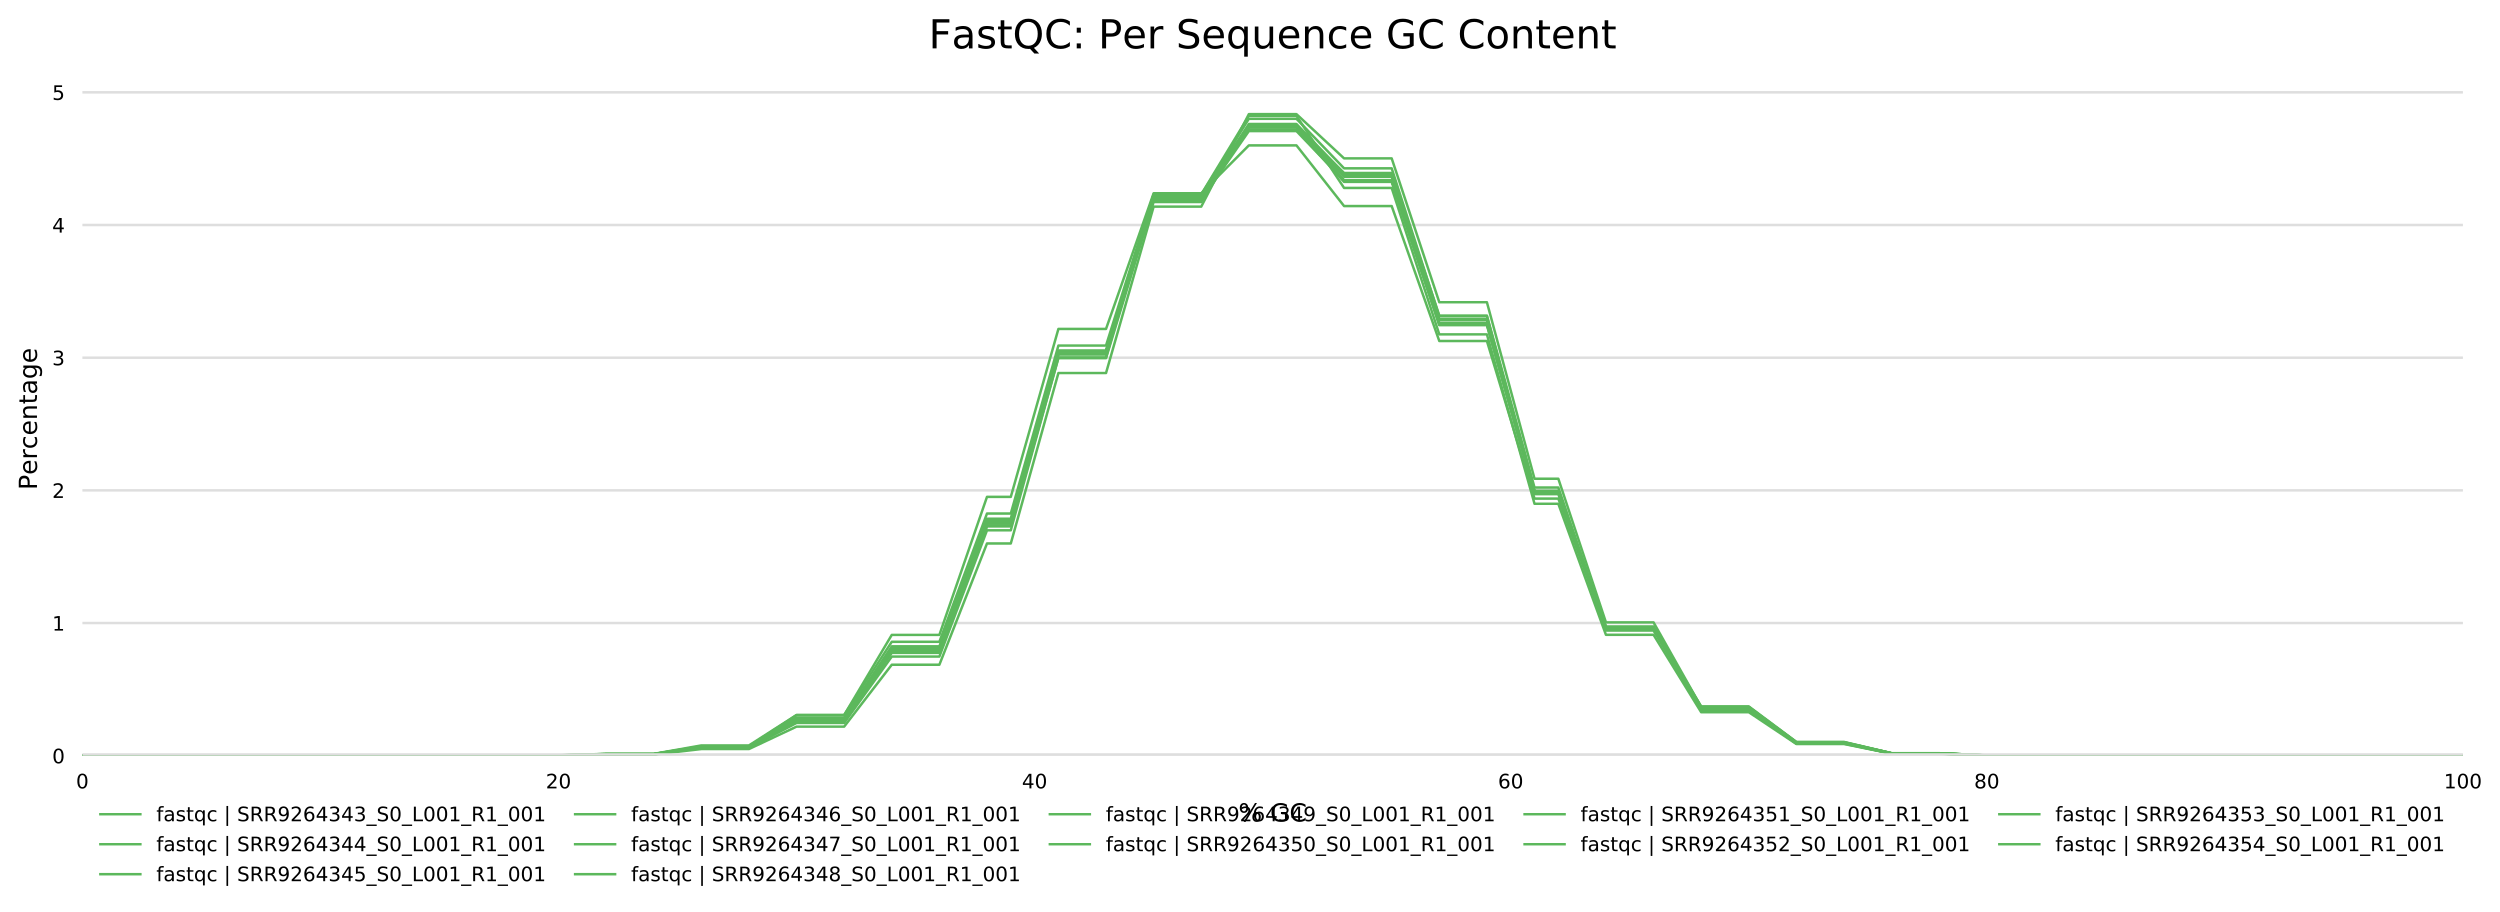 <?xml version="1.0" encoding="utf-8" standalone="no"?>
<!DOCTYPE svg PUBLIC "-//W3C//DTD SVG 1.1//EN"
  "http://www.w3.org/Graphics/SVG/1.1/DTD/svg11.dtd">
<!-- Created with matplotlib (http://matplotlib.org/) -->
<svg height="364.923pt" version="1.1" viewBox="0 0 1000.433 364.923" width="1000.433pt" xmlns="http://www.w3.org/2000/svg" xmlns:xlink="http://www.w3.org/1999/xlink">
 <defs>
  <style type="text/css">
*{stroke-linecap:butt;stroke-linejoin:round;}
  </style>
 </defs>
 <g id="figure_1">
  <g id="patch_1">
   <path d="M 0 364.923 
L 1000.433 364.923 
L 1000.433 0 
L 0 0 
z
" style="fill:#ffffff;"/>
  </g>
  <g id="axes_1">
   <g id="patch_2">
    <path d="M 32.968 302.416 
L 985.598 302.416 
L 985.598 32.836 
L 32.968 32.836 
z
" style="fill:#ffffff;"/>
   </g>
   <g id="matplotlib.axis_1">
    <g id="xtick_1">
     <g id="text_1">
      <!-- 0 -->
      <defs>
       <path d="M 31.781 66.406 
Q 24.172 66.406 20.328 58.906 
Q 16.5 51.422 16.5 36.375 
Q 16.5 21.391 20.328 13.891 
Q 24.172 6.391 31.781 6.391 
Q 39.453 6.391 43.281 13.891 
Q 47.125 21.391 47.125 36.375 
Q 47.125 51.422 43.281 58.906 
Q 39.453 66.406 31.781 66.406 
z
M 31.781 74.219 
Q 44.047 74.219 50.516 64.516 
Q 56.984 54.828 56.984 36.375 
Q 56.984 17.969 50.516 8.266 
Q 44.047 -1.422 31.781 -1.422 
Q 19.531 -1.422 13.062 8.266 
Q 6.594 17.969 6.594 36.375 
Q 6.594 54.828 13.062 64.516 
Q 19.531 74.219 31.781 74.219 
z
" id="DejaVuSans-30"/>
      </defs>
      <g transform="translate(30.423 315.494)scale(0.08 -0.08)">
       <use xlink:href="#DejaVuSans-30"/>
      </g>
     </g>
    </g>
    <g id="xtick_2">
     <g id="text_2">
      <!-- 20 -->
      <defs>
       <path d="M 19.188 8.297 
L 53.609 8.297 
L 53.609 0 
L 7.328 0 
L 7.328 8.297 
Q 12.938 14.109 22.625 23.891 
Q 32.328 33.688 34.812 36.531 
Q 39.547 41.844 41.422 45.531 
Q 43.312 49.219 43.312 52.781 
Q 43.312 58.594 39.234 62.25 
Q 35.156 65.922 28.609 65.922 
Q 23.969 65.922 18.812 64.312 
Q 13.672 62.703 7.812 59.422 
L 7.812 69.391 
Q 13.766 71.781 18.938 73 
Q 24.125 74.219 28.422 74.219 
Q 39.75 74.219 46.484 68.547 
Q 53.219 62.891 53.219 53.422 
Q 53.219 48.922 51.531 44.891 
Q 49.859 40.875 45.406 35.406 
Q 44.188 33.984 37.641 27.219 
Q 31.109 20.453 19.188 8.297 
z
" id="DejaVuSans-32"/>
      </defs>
      <g transform="translate(218.404 315.494)scale(0.08 -0.08)">
       <use xlink:href="#DejaVuSans-32"/>
       <use x="63.623" xlink:href="#DejaVuSans-30"/>
      </g>
     </g>
    </g>
    <g id="xtick_3">
     <g id="text_3">
      <!-- 40 -->
      <defs>
       <path d="M 37.797 64.312 
L 12.891 25.391 
L 37.797 25.391 
z
M 35.203 72.906 
L 47.609 72.906 
L 47.609 25.391 
L 58.016 25.391 
L 58.016 17.188 
L 47.609 17.188 
L 47.609 0 
L 37.797 0 
L 37.797 17.188 
L 4.891 17.188 
L 4.891 26.703 
z
" id="DejaVuSans-34"/>
      </defs>
      <g transform="translate(408.93 315.494)scale(0.08 -0.08)">
       <use xlink:href="#DejaVuSans-34"/>
       <use x="63.623" xlink:href="#DejaVuSans-30"/>
      </g>
     </g>
    </g>
    <g id="xtick_4">
     <g id="text_4">
      <!-- 60 -->
      <defs>
       <path d="M 33.016 40.375 
Q 26.375 40.375 22.484 35.828 
Q 18.609 31.297 18.609 23.391 
Q 18.609 15.531 22.484 10.953 
Q 26.375 6.391 33.016 6.391 
Q 39.656 6.391 43.531 10.953 
Q 47.406 15.531 47.406 23.391 
Q 47.406 31.297 43.531 35.828 
Q 39.656 40.375 33.016 40.375 
z
M 52.594 71.297 
L 52.594 62.312 
Q 48.875 64.062 45.094 64.984 
Q 41.312 65.922 37.594 65.922 
Q 27.828 65.922 22.672 59.328 
Q 17.531 52.734 16.797 39.406 
Q 19.672 43.656 24.016 45.922 
Q 28.375 48.188 33.594 48.188 
Q 44.578 48.188 50.953 41.516 
Q 57.328 34.859 57.328 23.391 
Q 57.328 12.156 50.688 5.359 
Q 44.047 -1.422 33.016 -1.422 
Q 20.359 -1.422 13.672 8.266 
Q 6.984 17.969 6.984 36.375 
Q 6.984 53.656 15.188 63.938 
Q 23.391 74.219 37.203 74.219 
Q 40.922 74.219 44.703 73.484 
Q 48.484 72.75 52.594 71.297 
z
" id="DejaVuSans-36"/>
      </defs>
      <g transform="translate(599.456 315.494)scale(0.08 -0.08)">
       <use xlink:href="#DejaVuSans-36"/>
       <use x="63.623" xlink:href="#DejaVuSans-30"/>
      </g>
     </g>
    </g>
    <g id="xtick_5">
     <g id="text_5">
      <!-- 80 -->
      <defs>
       <path d="M 31.781 34.625 
Q 24.75 34.625 20.719 30.859 
Q 16.703 27.094 16.703 20.516 
Q 16.703 13.922 20.719 10.156 
Q 24.75 6.391 31.781 6.391 
Q 38.812 6.391 42.859 10.172 
Q 46.922 13.969 46.922 20.516 
Q 46.922 27.094 42.891 30.859 
Q 38.875 34.625 31.781 34.625 
z
M 21.922 38.812 
Q 15.578 40.375 12.031 44.719 
Q 8.5 49.078 8.5 55.328 
Q 8.5 64.062 14.719 69.141 
Q 20.953 74.219 31.781 74.219 
Q 42.672 74.219 48.875 69.141 
Q 55.078 64.062 55.078 55.328 
Q 55.078 49.078 51.531 44.719 
Q 48 40.375 41.703 38.812 
Q 48.828 37.156 52.797 32.312 
Q 56.781 27.484 56.781 20.516 
Q 56.781 9.906 50.312 4.234 
Q 43.844 -1.422 31.781 -1.422 
Q 19.734 -1.422 13.25 4.234 
Q 6.781 9.906 6.781 20.516 
Q 6.781 27.484 10.781 32.312 
Q 14.797 37.156 21.922 38.812 
z
M 18.312 54.391 
Q 18.312 48.734 21.844 45.562 
Q 25.391 42.391 31.781 42.391 
Q 38.141 42.391 41.719 45.562 
Q 45.312 48.734 45.312 54.391 
Q 45.312 60.062 41.719 63.234 
Q 38.141 66.406 31.781 66.406 
Q 25.391 66.406 21.844 63.234 
Q 18.312 60.062 18.312 54.391 
z
" id="DejaVuSans-38"/>
      </defs>
      <g transform="translate(789.982 315.494)scale(0.08 -0.08)">
       <use xlink:href="#DejaVuSans-38"/>
       <use x="63.623" xlink:href="#DejaVuSans-30"/>
      </g>
     </g>
    </g>
    <g id="xtick_6">
     <g id="text_6">
      <!-- 100 -->
      <defs>
       <path d="M 12.406 8.297 
L 28.516 8.297 
L 28.516 63.922 
L 10.984 60.406 
L 10.984 69.391 
L 28.422 72.906 
L 38.281 72.906 
L 38.281 8.297 
L 54.391 8.297 
L 54.391 0 
L 12.406 0 
z
" id="DejaVuSans-31"/>
      </defs>
      <g transform="translate(977.963 315.494)scale(0.08 -0.08)">
       <use xlink:href="#DejaVuSans-31"/>
       <use x="63.623" xlink:href="#DejaVuSans-30"/>
       <use x="127.246" xlink:href="#DejaVuSans-30"/>
      </g>
     </g>
    </g>
    <g id="text_7">
     <!-- % GC -->
     <defs>
      <path d="M 72.703 32.078 
Q 68.453 32.078 66.031 28.469 
Q 63.625 24.859 63.625 18.406 
Q 63.625 12.062 66.031 8.422 
Q 68.453 4.781 72.703 4.781 
Q 76.859 4.781 79.266 8.422 
Q 81.688 12.062 81.688 18.406 
Q 81.688 24.812 79.266 28.438 
Q 76.859 32.078 72.703 32.078 
z
M 72.703 38.281 
Q 80.422 38.281 84.953 32.906 
Q 89.5 27.547 89.5 18.406 
Q 89.5 9.281 84.938 3.922 
Q 80.375 -1.422 72.703 -1.422 
Q 64.891 -1.422 60.344 3.922 
Q 55.812 9.281 55.812 18.406 
Q 55.812 27.594 60.375 32.938 
Q 64.938 38.281 72.703 38.281 
z
M 22.312 68.016 
Q 18.109 68.016 15.688 64.375 
Q 13.281 60.75 13.281 54.391 
Q 13.281 47.953 15.672 44.328 
Q 18.062 40.719 22.312 40.719 
Q 26.562 40.719 28.969 44.328 
Q 31.391 47.953 31.391 54.391 
Q 31.391 60.688 28.953 64.344 
Q 26.516 68.016 22.312 68.016 
z
M 66.406 74.219 
L 74.219 74.219 
L 28.609 -1.422 
L 20.797 -1.422 
z
M 22.312 74.219 
Q 30.031 74.219 34.609 68.875 
Q 39.203 63.531 39.203 54.391 
Q 39.203 45.172 34.641 39.844 
Q 30.078 34.516 22.312 34.516 
Q 14.547 34.516 10.031 39.859 
Q 5.516 45.219 5.516 54.391 
Q 5.516 63.484 10.047 68.844 
Q 14.594 74.219 22.312 74.219 
z
" id="DejaVuSans-25"/>
      <path id="DejaVuSans-20"/>
      <path d="M 59.516 10.406 
L 59.516 29.984 
L 43.406 29.984 
L 43.406 38.094 
L 69.281 38.094 
L 69.281 6.781 
Q 63.578 2.734 56.688 0.656 
Q 49.812 -1.422 42 -1.422 
Q 24.906 -1.422 15.25 8.562 
Q 5.609 18.562 5.609 36.375 
Q 5.609 54.25 15.25 64.234 
Q 24.906 74.219 42 74.219 
Q 49.125 74.219 55.547 72.453 
Q 61.969 70.703 67.391 67.281 
L 67.391 56.781 
Q 61.922 61.422 55.766 63.766 
Q 49.609 66.109 42.828 66.109 
Q 29.438 66.109 22.719 58.641 
Q 16.016 51.172 16.016 36.375 
Q 16.016 21.625 22.719 14.156 
Q 29.438 6.688 42.828 6.688 
Q 48.047 6.688 52.141 7.594 
Q 56.25 8.5 59.516 10.406 
z
" id="DejaVuSans-47"/>
      <path d="M 64.406 67.281 
L 64.406 56.891 
Q 59.422 61.531 53.781 63.812 
Q 48.141 66.109 41.797 66.109 
Q 29.297 66.109 22.656 58.469 
Q 16.016 50.828 16.016 36.375 
Q 16.016 21.969 22.656 14.328 
Q 29.297 6.688 41.797 6.688 
Q 48.141 6.688 53.781 8.984 
Q 59.422 11.281 64.406 15.922 
L 64.406 5.609 
Q 59.234 2.094 53.438 0.328 
Q 47.656 -1.422 41.219 -1.422 
Q 24.656 -1.422 15.125 8.703 
Q 5.609 18.844 5.609 36.375 
Q 5.609 53.953 15.125 64.078 
Q 24.656 74.219 41.219 74.219 
Q 47.75 74.219 53.531 72.484 
Q 59.328 70.75 64.406 67.281 
z
" id="DejaVuSans-43"/>
     </defs>
     <g transform="translate(495.578 328.757)scale(0.1 -0.1)">
      <use xlink:href="#DejaVuSans-25"/>
      <use x="95.02" xlink:href="#DejaVuSans-20"/>
      <use x="126.807" xlink:href="#DejaVuSans-47"/>
      <use x="204.297" xlink:href="#DejaVuSans-43"/>
     </g>
    </g>
   </g>
   <g id="matplotlib.axis_2">
    <g id="ytick_1">
     <g id="line2d_1">
      <path clip-path="url(#p23c65eaea4)" d="M 32.968 302.416 
L 985.598 302.416 
" style="fill:none;stroke:#dedede;stroke-linecap:square;"/>
     </g>
     <g id="text_8">
      <!-- 0 -->
      <g transform="translate(20.878 305.455)scale(0.08 -0.08)">
       <use xlink:href="#DejaVuSans-30"/>
      </g>
     </g>
    </g>
    <g id="ytick_2">
     <g id="line2d_2">
      <path clip-path="url(#p23c65eaea4)" d="M 32.968 249.322 
L 985.598 249.322 
" style="fill:none;stroke:#dedede;stroke-linecap:square;"/>
     </g>
     <g id="text_9">
      <!-- 1 -->
      <g transform="translate(20.878 252.362)scale(0.08 -0.08)">
       <use xlink:href="#DejaVuSans-31"/>
      </g>
     </g>
    </g>
    <g id="ytick_3">
     <g id="line2d_3">
      <path clip-path="url(#p23c65eaea4)" d="M 32.968 196.229 
L 985.598 196.229 
" style="fill:none;stroke:#dedede;stroke-linecap:square;"/>
     </g>
     <g id="text_10">
      <!-- 2 -->
      <g transform="translate(20.878 199.268)scale(0.08 -0.08)">
       <use xlink:href="#DejaVuSans-32"/>
      </g>
     </g>
    </g>
    <g id="ytick_4">
     <g id="line2d_4">
      <path clip-path="url(#p23c65eaea4)" d="M 32.968 143.136 
L 985.598 143.136 
" style="fill:none;stroke:#dedede;stroke-linecap:square;"/>
     </g>
     <g id="text_11">
      <!-- 3 -->
      <defs>
       <path d="M 40.578 39.312 
Q 47.656 37.797 51.625 33 
Q 55.609 28.219 55.609 21.188 
Q 55.609 10.406 48.188 4.484 
Q 40.766 -1.422 27.094 -1.422 
Q 22.516 -1.422 17.656 -0.516 
Q 12.797 0.391 7.625 2.203 
L 7.625 11.719 
Q 11.719 9.328 16.594 8.109 
Q 21.484 6.891 26.812 6.891 
Q 36.078 6.891 40.938 10.547 
Q 45.797 14.203 45.797 21.188 
Q 45.797 27.641 41.281 31.266 
Q 36.766 34.906 28.719 34.906 
L 20.219 34.906 
L 20.219 43.016 
L 29.109 43.016 
Q 36.375 43.016 40.234 45.922 
Q 44.094 48.828 44.094 54.297 
Q 44.094 59.906 40.109 62.906 
Q 36.141 65.922 28.719 65.922 
Q 24.656 65.922 20.016 65.031 
Q 15.375 64.156 9.812 62.312 
L 9.812 71.094 
Q 15.438 72.656 20.344 73.438 
Q 25.25 74.219 29.594 74.219 
Q 40.828 74.219 47.359 69.109 
Q 53.906 64.016 53.906 55.328 
Q 53.906 49.266 50.438 45.094 
Q 46.969 40.922 40.578 39.312 
z
" id="DejaVuSans-33"/>
      </defs>
      <g transform="translate(20.878 146.175)scale(0.08 -0.08)">
       <use xlink:href="#DejaVuSans-33"/>
      </g>
     </g>
    </g>
    <g id="ytick_5">
     <g id="line2d_5">
      <path clip-path="url(#p23c65eaea4)" d="M 32.968 90.042 
L 985.598 90.042 
" style="fill:none;stroke:#dedede;stroke-linecap:square;"/>
     </g>
     <g id="text_12">
      <!-- 4 -->
      <g transform="translate(20.878 93.082)scale(0.08 -0.08)">
       <use xlink:href="#DejaVuSans-34"/>
      </g>
     </g>
    </g>
    <g id="ytick_6">
     <g id="line2d_6">
      <path clip-path="url(#p23c65eaea4)" d="M 32.968 36.949 
L 985.598 36.949 
" style="fill:none;stroke:#dedede;stroke-linecap:square;"/>
     </g>
     <g id="text_13">
      <!-- 5 -->
      <defs>
       <path d="M 10.797 72.906 
L 49.516 72.906 
L 49.516 64.594 
L 19.828 64.594 
L 19.828 46.734 
Q 21.969 47.469 24.109 47.828 
Q 26.266 48.188 28.422 48.188 
Q 40.625 48.188 47.75 41.5 
Q 54.891 34.812 54.891 23.391 
Q 54.891 11.625 47.562 5.094 
Q 40.234 -1.422 26.906 -1.422 
Q 22.312 -1.422 17.547 -0.641 
Q 12.797 0.141 7.719 1.703 
L 7.719 11.625 
Q 12.109 9.234 16.797 8.062 
Q 21.484 6.891 26.703 6.891 
Q 35.156 6.891 40.078 11.328 
Q 45.016 15.766 45.016 23.391 
Q 45.016 31 40.078 35.438 
Q 35.156 39.891 26.703 39.891 
Q 22.75 39.891 18.812 39.016 
Q 14.891 38.141 10.797 36.281 
z
" id="DejaVuSans-35"/>
      </defs>
      <g transform="translate(20.878 39.988)scale(0.08 -0.08)">
       <use xlink:href="#DejaVuSans-35"/>
      </g>
     </g>
    </g>
    <g id="text_14">
     <!-- Percentage -->
     <defs>
      <path d="M 19.672 64.797 
L 19.672 37.406 
L 32.078 37.406 
Q 38.969 37.406 42.719 40.969 
Q 46.484 44.531 46.484 51.125 
Q 46.484 57.672 42.719 61.234 
Q 38.969 64.797 32.078 64.797 
z
M 9.812 72.906 
L 32.078 72.906 
Q 44.344 72.906 50.609 67.359 
Q 56.891 61.812 56.891 51.125 
Q 56.891 40.328 50.609 34.812 
Q 44.344 29.297 32.078 29.297 
L 19.672 29.297 
L 19.672 0 
L 9.812 0 
z
" id="DejaVuSans-50"/>
      <path d="M 56.203 29.594 
L 56.203 25.203 
L 14.891 25.203 
Q 15.484 15.922 20.484 11.062 
Q 25.484 6.203 34.422 6.203 
Q 39.594 6.203 44.453 7.469 
Q 49.312 8.734 54.109 11.281 
L 54.109 2.781 
Q 49.266 0.734 44.188 -0.344 
Q 39.109 -1.422 33.891 -1.422 
Q 20.797 -1.422 13.156 6.188 
Q 5.516 13.812 5.516 26.812 
Q 5.516 40.234 12.766 48.109 
Q 20.016 56 32.328 56 
Q 43.359 56 49.781 48.891 
Q 56.203 41.797 56.203 29.594 
z
M 47.219 32.234 
Q 47.125 39.594 43.094 43.984 
Q 39.062 48.391 32.422 48.391 
Q 24.906 48.391 20.391 44.141 
Q 15.875 39.891 15.188 32.172 
z
" id="DejaVuSans-65"/>
      <path d="M 41.109 46.297 
Q 39.594 47.172 37.812 47.578 
Q 36.031 48 33.891 48 
Q 26.266 48 22.188 43.047 
Q 18.109 38.094 18.109 28.812 
L 18.109 0 
L 9.078 0 
L 9.078 54.688 
L 18.109 54.688 
L 18.109 46.188 
Q 20.953 51.172 25.484 53.578 
Q 30.031 56 36.531 56 
Q 37.453 56 38.578 55.875 
Q 39.703 55.766 41.062 55.516 
z
" id="DejaVuSans-72"/>
      <path d="M 48.781 52.594 
L 48.781 44.188 
Q 44.969 46.297 41.141 47.344 
Q 37.312 48.391 33.406 48.391 
Q 24.656 48.391 19.812 42.844 
Q 14.984 37.312 14.984 27.297 
Q 14.984 17.281 19.812 11.734 
Q 24.656 6.203 33.406 6.203 
Q 37.312 6.203 41.141 7.25 
Q 44.969 8.297 48.781 10.406 
L 48.781 2.094 
Q 45.016 0.344 40.984 -0.531 
Q 36.969 -1.422 32.422 -1.422 
Q 20.062 -1.422 12.781 6.344 
Q 5.516 14.109 5.516 27.297 
Q 5.516 40.672 12.859 48.328 
Q 20.219 56 33.016 56 
Q 37.156 56 41.109 55.141 
Q 45.062 54.297 48.781 52.594 
z
" id="DejaVuSans-63"/>
      <path d="M 54.891 33.016 
L 54.891 0 
L 45.906 0 
L 45.906 32.719 
Q 45.906 40.484 42.875 44.328 
Q 39.844 48.188 33.797 48.188 
Q 26.516 48.188 22.312 43.547 
Q 18.109 38.922 18.109 30.906 
L 18.109 0 
L 9.078 0 
L 9.078 54.688 
L 18.109 54.688 
L 18.109 46.188 
Q 21.344 51.125 25.703 53.562 
Q 30.078 56 35.797 56 
Q 45.219 56 50.047 50.172 
Q 54.891 44.344 54.891 33.016 
z
" id="DejaVuSans-6e"/>
      <path d="M 18.312 70.219 
L 18.312 54.688 
L 36.812 54.688 
L 36.812 47.703 
L 18.312 47.703 
L 18.312 18.016 
Q 18.312 11.328 20.141 9.422 
Q 21.969 7.516 27.594 7.516 
L 36.812 7.516 
L 36.812 0 
L 27.594 0 
Q 17.188 0 13.234 3.875 
Q 9.281 7.766 9.281 18.016 
L 9.281 47.703 
L 2.688 47.703 
L 2.688 54.688 
L 9.281 54.688 
L 9.281 70.219 
z
" id="DejaVuSans-74"/>
      <path d="M 34.281 27.484 
Q 23.391 27.484 19.188 25 
Q 14.984 22.516 14.984 16.5 
Q 14.984 11.719 18.141 8.906 
Q 21.297 6.109 26.703 6.109 
Q 34.188 6.109 38.703 11.406 
Q 43.219 16.703 43.219 25.484 
L 43.219 27.484 
z
M 52.203 31.203 
L 52.203 0 
L 43.219 0 
L 43.219 8.297 
Q 40.141 3.328 35.547 0.953 
Q 30.953 -1.422 24.312 -1.422 
Q 15.922 -1.422 10.953 3.297 
Q 6 8.016 6 15.922 
Q 6 25.141 12.172 29.828 
Q 18.359 34.516 30.609 34.516 
L 43.219 34.516 
L 43.219 35.406 
Q 43.219 41.609 39.141 45 
Q 35.062 48.391 27.688 48.391 
Q 23 48.391 18.547 47.266 
Q 14.109 46.141 10.016 43.891 
L 10.016 52.203 
Q 14.938 54.109 19.578 55.047 
Q 24.219 56 28.609 56 
Q 40.484 56 46.344 49.844 
Q 52.203 43.703 52.203 31.203 
z
" id="DejaVuSans-61"/>
      <path d="M 45.406 27.984 
Q 45.406 37.75 41.375 43.109 
Q 37.359 48.484 30.078 48.484 
Q 22.859 48.484 18.828 43.109 
Q 14.797 37.75 14.797 27.984 
Q 14.797 18.266 18.828 12.891 
Q 22.859 7.516 30.078 7.516 
Q 37.359 7.516 41.375 12.891 
Q 45.406 18.266 45.406 27.984 
z
M 54.391 6.781 
Q 54.391 -7.172 48.188 -13.984 
Q 42 -20.797 29.203 -20.797 
Q 24.469 -20.797 20.266 -20.094 
Q 16.062 -19.391 12.109 -17.922 
L 12.109 -9.188 
Q 16.062 -11.328 19.922 -12.344 
Q 23.781 -13.375 27.781 -13.375 
Q 36.625 -13.375 41.016 -8.766 
Q 45.406 -4.156 45.406 5.172 
L 45.406 9.625 
Q 42.625 4.781 38.281 2.391 
Q 33.938 0 27.875 0 
Q 17.828 0 11.672 7.656 
Q 5.516 15.328 5.516 27.984 
Q 5.516 40.672 11.672 48.328 
Q 17.828 56 27.875 56 
Q 33.938 56 38.281 53.609 
Q 42.625 51.219 45.406 46.391 
L 45.406 54.688 
L 54.391 54.688 
z
" id="DejaVuSans-67"/>
     </defs>
     <g transform="translate(14.798 196.039)rotate(-90)scale(0.1 -0.1)">
      <use xlink:href="#DejaVuSans-50"/>
      <use x="60.256" xlink:href="#DejaVuSans-65"/>
      <use x="121.779" xlink:href="#DejaVuSans-72"/>
      <use x="162.861" xlink:href="#DejaVuSans-63"/>
      <use x="217.842" xlink:href="#DejaVuSans-65"/>
      <use x="279.365" xlink:href="#DejaVuSans-6e"/>
      <use x="342.744" xlink:href="#DejaVuSans-74"/>
      <use x="381.953" xlink:href="#DejaVuSans-61"/>
      <use x="443.232" xlink:href="#DejaVuSans-67"/>
      <use x="506.709" xlink:href="#DejaVuSans-65"/>
     </g>
    </g>
   </g>
   <g id="line2d_7">
    <path clip-path="url(#p23c65eaea4)" d="M 32.968 302.415 
L 42.494 302.415 
L 52.021 302.414 
L 61.547 302.414 
L 71.073 302.414 
L 80.6 302.414 
L 90.126 302.411 
L 99.652 302.407 
L 109.179 302.407 
L 118.705 302.407 
L 128.231 302.399 
L 137.757 302.391 
L 147.284 302.391 
L 156.81 302.373 
L 166.336 302.355 
L 175.863 302.355 
L 185.389 302.355 
L 194.915 302.318 
L 204.442 302.281 
L 213.968 302.281 
L 223.494 302.281 
L 233.02 302.068 
L 242.547 301.855 
L 252.073 301.855 
L 261.599 301.855 
L 271.126 300.573 
L 280.652 299.291 
L 290.178 299.291 
L 299.705 299.291 
L 309.231 294.3 
L 318.757 289.308 
L 328.283 289.308 
L 337.81 289.308 
L 347.336 276.028 
L 356.862 262.747 
L 366.389 262.747 
L 375.915 262.747 
L 385.441 237.478 
L 394.968 212.209 
L 404.494 212.209 
L 414.02 177.618 
L 423.546 143.027 
L 433.073 143.027 
L 442.599 143.027 
L 452.125 110.488 
L 461.652 77.949 
L 471.178 77.949 
L 480.704 77.949 
L 490.231 62.744 
L 499.757 47.539 
L 509.283 47.539 
L 518.809 47.539 
L 528.336 57.451 
L 537.862 67.362 
L 547.388 67.362 
L 556.915 67.362 
L 566.441 96.978 
L 575.967 126.594 
L 585.494 126.594 
L 595.02 126.594 
L 604.546 161.621 
L 614.072 196.649 
L 623.599 196.649 
L 633.125 224.488 
L 642.651 252.327 
L 652.178 252.327 
L 661.704 252.327 
L 671.23 268.276 
L 680.757 284.225 
L 690.283 284.225 
L 699.809 284.225 
L 709.335 290.914 
L 718.862 297.602 
L 728.388 297.602 
L 737.914 297.602 
L 747.441 299.585 
L 756.967 301.567 
L 766.493 301.567 
L 776.02 301.567 
L 785.546 301.944 
L 795.072 302.32 
L 804.598 302.32 
L 814.125 302.32 
L 823.651 302.361 
L 833.177 302.403 
L 842.704 302.403 
L 852.23 302.403 
L 861.756 302.408 
L 871.283 302.413 
L 880.809 302.413 
L 890.335 302.413 
L 899.861 302.414 
L 909.388 302.414 
L 918.914 302.414 
L 928.44 302.414 
L 937.967 302.414 
L 947.493 302.414 
L 957.019 302.414 
L 966.546 302.412 
L 976.072 302.41 
L 985.598 302.41 
" style="fill:none;stroke:#5cb85c;stroke-linecap:square;"/>
   </g>
   <g id="line2d_8">
    <path clip-path="url(#p23c65eaea4)" d="M 32.968 302.414 
L 42.494 302.414 
L 52.021 302.413 
L 61.547 302.413 
L 71.073 302.413 
L 80.6 302.413 
L 90.126 302.41 
L 99.652 302.408 
L 109.179 302.408 
L 118.705 302.408 
L 128.231 302.404 
L 137.757 302.4 
L 147.284 302.4 
L 156.81 302.389 
L 166.336 302.377 
L 175.863 302.377 
L 185.389 302.377 
L 194.915 302.344 
L 204.442 302.311 
L 213.968 302.311 
L 223.494 302.311 
L 233.02 302.06 
L 242.547 301.81 
L 252.073 301.81 
L 261.599 301.81 
L 271.126 300.364 
L 280.652 298.919 
L 290.178 298.919 
L 299.705 298.919 
L 309.231 293.528 
L 318.757 288.136 
L 328.283 288.136 
L 337.81 288.136 
L 347.336 274.37 
L 356.862 260.604 
L 366.389 260.604 
L 375.915 260.604 
L 385.441 235.043 
L 394.968 209.482 
L 404.494 209.482 
L 414.02 175.465 
L 423.546 141.448 
L 433.073 141.448 
L 442.599 141.448 
L 452.125 110.329 
L 461.652 79.21 
L 471.178 79.21 
L 480.704 79.21 
L 490.231 65.08 
L 499.757 50.951 
L 509.283 50.951 
L 518.809 50.951 
L 528.336 60.863 
L 537.862 70.776 
L 547.388 70.776 
L 556.915 70.776 
L 566.441 99.436 
L 575.967 128.097 
L 585.494 128.097 
L 595.02 128.097 
L 604.546 162.281 
L 614.072 196.465 
L 623.599 196.465 
L 633.125 223.908 
L 642.651 251.351 
L 652.178 251.351 
L 661.704 251.351 
L 671.23 267.405 
L 680.757 283.458 
L 690.283 283.458 
L 699.809 283.458 
L 709.335 290.368 
L 718.862 297.278 
L 728.388 297.278 
L 737.914 297.278 
L 747.441 299.383 
L 756.967 301.489 
L 766.493 301.489 
L 776.02 301.489 
L 785.546 301.898 
L 795.072 302.308 
L 804.598 302.308 
L 814.125 302.308 
L 823.651 302.356 
L 833.177 302.404 
L 842.704 302.404 
L 852.23 302.404 
L 861.756 302.408 
L 871.283 302.412 
L 880.809 302.412 
L 890.335 302.413 
L 899.861 302.414 
L 909.388 302.414 
L 918.914 302.414 
L 928.44 302.415 
L 937.967 302.415 
L 947.493 302.415 
L 957.019 302.415 
L 966.546 302.415 
L 976.072 302.415 
L 985.598 302.415 
" style="fill:none;stroke:#5cb85c;stroke-linecap:square;"/>
   </g>
   <g id="line2d_9">
    <path clip-path="url(#p23c65eaea4)" d="M 32.968 302.414 
L 42.494 302.414 
L 52.021 302.414 
L 61.547 302.413 
L 71.073 302.413 
L 80.6 302.413 
L 90.126 302.411 
L 99.652 302.41 
L 109.179 302.41 
L 118.705 302.41 
L 128.231 302.406 
L 137.757 302.402 
L 147.284 302.402 
L 156.81 302.393 
L 166.336 302.384 
L 175.863 302.384 
L 185.389 302.384 
L 194.915 302.352 
L 204.442 302.319 
L 213.968 302.319 
L 223.494 302.319 
L 233.02 302.079 
L 242.547 301.838 
L 252.073 301.838 
L 261.599 301.838 
L 271.126 300.417 
L 280.652 298.995 
L 290.178 298.995 
L 299.705 298.995 
L 309.231 293.638 
L 318.757 288.282 
L 328.283 288.282 
L 337.81 288.282 
L 347.336 274.64 
L 356.862 260.997 
L 366.389 260.997 
L 375.915 260.997 
L 385.441 235.796 
L 394.968 210.595 
L 404.494 210.595 
L 414.02 176.958 
L 423.546 143.321 
L 433.073 143.321 
L 442.599 143.321 
L 452.125 112.075 
L 461.652 80.828 
L 471.178 80.828 
L 480.704 80.828 
L 490.231 65.781 
L 499.757 50.734 
L 509.283 50.734 
L 518.809 50.734 
L 528.336 59.981 
L 537.862 69.227 
L 547.388 69.227 
L 556.915 69.227 
L 566.441 97.756 
L 575.967 126.286 
L 585.494 126.286 
L 595.02 126.286 
L 604.546 160.693 
L 614.072 195.1 
L 623.599 195.1 
L 633.125 222.962 
L 642.651 250.824 
L 652.178 250.824 
L 661.704 250.824 
L 671.23 267.137 
L 680.757 283.45 
L 690.283 283.45 
L 699.809 283.45 
L 709.335 290.398 
L 718.862 297.346 
L 728.388 297.346 
L 737.914 297.346 
L 747.441 299.445 
L 756.967 301.544 
L 766.493 301.544 
L 776.02 301.544 
L 785.546 301.935 
L 795.072 302.327 
L 804.598 302.327 
L 814.125 302.327 
L 823.651 302.367 
L 833.177 302.406 
L 842.704 302.406 
L 852.23 302.406 
L 861.756 302.41 
L 871.283 302.413 
L 880.809 302.413 
L 890.335 302.414 
L 899.861 302.414 
L 909.388 302.414 
L 918.914 302.414 
L 928.44 302.415 
L 937.967 302.415 
L 947.493 302.415 
L 957.019 302.415 
L 966.546 302.415 
L 976.072 302.415 
L 985.598 302.415 
" style="fill:none;stroke:#5cb85c;stroke-linecap:square;"/>
   </g>
   <g id="line2d_10">
    <path clip-path="url(#p23c65eaea4)" d="M 32.968 302.413 
L 42.494 302.413 
L 52.021 302.412 
L 61.547 302.412 
L 71.073 302.412 
L 80.6 302.412 
L 90.126 302.41 
L 99.652 302.409 
L 109.179 302.409 
L 118.705 302.409 
L 128.231 302.405 
L 137.757 302.401 
L 147.284 302.401 
L 156.81 302.391 
L 166.336 302.381 
L 175.863 302.381 
L 185.389 302.381 
L 194.915 302.353 
L 204.442 302.325 
L 213.968 302.325 
L 223.494 302.325 
L 233.02 302.114 
L 242.547 301.904 
L 252.073 301.904 
L 261.599 301.904 
L 271.126 300.565 
L 280.652 299.227 
L 290.178 299.227 
L 299.705 299.227 
L 309.231 294.024 
L 318.757 288.821 
L 328.283 288.821 
L 337.81 288.821 
L 347.336 275.049 
L 356.862 261.276 
L 366.389 261.276 
L 375.915 261.276 
L 385.441 235.882 
L 394.968 210.487 
L 404.494 210.487 
L 414.02 176.159 
L 423.546 141.832 
L 433.073 141.832 
L 442.599 141.832 
L 452.125 110.22 
L 461.652 78.609 
L 471.178 78.609 
L 480.704 78.609 
L 490.231 64.115 
L 499.757 49.621 
L 509.283 49.621 
L 518.809 49.621 
L 528.336 59.524 
L 537.862 69.427 
L 547.388 69.427 
L 556.915 69.427 
L 566.441 98.598 
L 575.967 127.768 
L 585.494 127.768 
L 595.02 127.768 
L 604.546 162.141 
L 614.072 196.513 
L 623.599 196.513 
L 633.125 224.055 
L 642.651 251.596 
L 652.178 251.596 
L 661.704 251.596 
L 671.23 267.645 
L 680.757 283.693 
L 690.283 283.693 
L 699.809 283.693 
L 709.335 290.553 
L 718.862 297.413 
L 728.388 297.413 
L 737.914 297.413 
L 747.441 299.465 
L 756.967 301.517 
L 766.493 301.517 
L 776.02 301.517 
L 785.546 301.917 
L 795.072 302.318 
L 804.598 302.318 
L 814.125 302.318 
L 823.651 302.362 
L 833.177 302.406 
L 842.704 302.406 
L 852.23 302.406 
L 861.756 302.41 
L 871.283 302.413 
L 880.809 302.413 
L 890.335 302.414 
L 899.861 302.415 
L 909.388 302.415 
L 918.914 302.415 
L 928.44 302.415 
L 937.967 302.415 
L 947.493 302.415 
L 957.019 302.415 
L 966.546 302.415 
L 976.072 302.415 
L 985.598 302.415 
" style="fill:none;stroke:#5cb85c;stroke-linecap:square;"/>
   </g>
   <g id="line2d_11">
    <path clip-path="url(#p23c65eaea4)" d="M 32.968 302.414 
L 42.494 302.414 
L 52.021 302.414 
L 61.547 302.414 
L 71.073 302.414 
L 80.6 302.414 
L 90.126 302.412 
L 99.652 302.409 
L 109.179 302.409 
L 118.705 302.409 
L 128.231 302.406 
L 137.757 302.403 
L 147.284 302.403 
L 156.81 302.393 
L 166.336 302.383 
L 175.863 302.383 
L 185.389 302.383 
L 194.915 302.358 
L 204.442 302.333 
L 213.968 302.333 
L 223.494 302.333 
L 233.02 302.149 
L 242.547 301.966 
L 252.073 301.966 
L 261.599 301.966 
L 271.126 300.857 
L 280.652 299.748 
L 290.178 299.748 
L 299.705 299.748 
L 309.231 295.262 
L 318.757 290.775 
L 328.283 290.775 
L 337.81 290.775 
L 347.336 278.39 
L 356.862 266.006 
L 366.389 266.006 
L 375.915 266.006 
L 385.441 241.742 
L 394.968 217.478 
L 404.494 217.478 
L 414.02 183.377 
L 423.546 149.277 
L 433.073 149.277 
L 442.599 149.277 
L 452.125 115.984 
L 461.652 82.691 
L 471.178 82.691 
L 480.704 82.691 
L 490.231 64.182 
L 499.757 45.674 
L 509.283 45.674 
L 518.809 45.674 
L 528.336 54.527 
L 537.862 63.381 
L 547.388 63.381 
L 556.915 63.381 
L 566.441 92.166 
L 575.967 120.95 
L 585.494 120.95 
L 595.02 120.95 
L 604.546 156.262 
L 614.072 191.573 
L 623.599 191.573 
L 633.125 220.315 
L 642.651 249.058 
L 652.178 249.058 
L 661.704 249.058 
L 671.23 265.97 
L 680.757 282.882 
L 690.283 282.882 
L 699.809 282.882 
L 709.335 290.055 
L 718.862 297.228 
L 728.388 297.228 
L 737.914 297.228 
L 747.441 299.369 
L 756.967 301.51 
L 766.493 301.51 
L 776.02 301.51 
L 785.546 301.914 
L 795.072 302.318 
L 804.598 302.318 
L 814.125 302.318 
L 823.651 302.364 
L 833.177 302.41 
L 842.704 302.41 
L 852.23 302.41 
L 861.756 302.412 
L 871.283 302.414 
L 880.809 302.414 
L 890.335 302.415 
L 899.861 302.415 
L 909.388 302.415 
L 918.914 302.415 
L 928.44 302.415 
L 937.967 302.415 
L 947.493 302.415 
L 957.019 302.415 
L 966.546 302.415 
L 976.072 302.414 
L 985.598 302.414 
" style="fill:none;stroke:#5cb85c;stroke-linecap:square;"/>
   </g>
   <g id="line2d_12">
    <path clip-path="url(#p23c65eaea4)" d="M 32.968 302.41 
L 42.494 302.41 
L 52.021 302.409 
L 61.547 302.409 
L 71.073 302.409 
L 80.6 302.409 
L 90.126 302.406 
L 99.652 302.403 
L 109.179 302.403 
L 118.705 302.403 
L 128.231 302.394 
L 137.757 302.385 
L 147.284 302.385 
L 156.81 302.367 
L 166.336 302.349 
L 175.863 302.349 
L 185.389 302.349 
L 194.915 302.301 
L 204.442 302.253 
L 213.968 302.253 
L 223.494 302.253 
L 233.02 301.989 
L 242.547 301.726 
L 252.073 301.726 
L 261.599 301.726 
L 271.126 300.286 
L 280.652 298.846 
L 290.178 298.846 
L 299.705 298.846 
L 309.231 293.427 
L 318.757 288.009 
L 328.283 288.009 
L 337.81 288.009 
L 347.336 273.957 
L 356.862 259.905 
L 366.389 259.905 
L 375.915 259.905 
L 385.441 234.226 
L 394.968 208.547 
L 404.494 208.547 
L 414.02 174.418 
L 423.546 140.29 
L 433.073 140.29 
L 442.599 140.29 
L 452.125 109.163 
L 461.652 78.037 
L 471.178 78.037 
L 480.704 78.037 
L 490.231 64.299 
L 499.757 50.561 
L 509.283 50.561 
L 518.809 50.561 
L 528.336 61.385 
L 537.862 72.21 
L 547.388 72.21 
L 556.915 72.21 
L 566.441 101.164 
L 575.967 130.119 
L 585.494 130.119 
L 595.02 130.119 
L 604.546 163.931 
L 614.072 197.744 
L 623.599 197.744 
L 633.125 224.759 
L 642.651 251.773 
L 652.178 251.773 
L 661.704 251.773 
L 671.23 267.577 
L 680.757 283.381 
L 690.283 283.381 
L 699.809 283.381 
L 709.335 290.263 
L 718.862 297.144 
L 728.388 297.144 
L 737.914 297.144 
L 747.441 299.283 
L 756.967 301.422 
L 766.493 301.422 
L 776.02 301.422 
L 785.546 301.85 
L 795.072 302.277 
L 804.598 302.277 
L 814.125 302.277 
L 823.651 302.335 
L 833.177 302.393 
L 842.704 302.393 
L 852.23 302.393 
L 861.756 302.4 
L 871.283 302.407 
L 880.809 302.407 
L 890.335 302.41 
L 899.861 302.413 
L 909.388 302.413 
L 918.914 302.413 
L 928.44 302.414 
L 937.967 302.415 
L 947.493 302.415 
L 957.019 302.415 
L 966.546 302.415 
L 976.072 302.415 
L 985.598 302.415 
" style="fill:none;stroke:#5cb85c;stroke-linecap:square;"/>
   </g>
   <g id="line2d_13">
    <path clip-path="url(#p23c65eaea4)" d="M 32.968 302.413 
L 42.494 302.413 
L 52.021 302.412 
L 61.547 302.411 
L 71.073 302.411 
L 80.6 302.411 
L 90.126 302.408 
L 99.652 302.406 
L 109.179 302.406 
L 118.705 302.406 
L 128.231 302.399 
L 137.757 302.391 
L 147.284 302.391 
L 156.81 302.374 
L 166.336 302.357 
L 175.863 302.357 
L 185.389 302.357 
L 194.915 302.313 
L 204.442 302.269 
L 213.968 302.269 
L 223.494 302.269 
L 233.02 302 
L 242.547 301.73 
L 252.073 301.73 
L 261.599 301.73 
L 271.126 300.231 
L 280.652 298.732 
L 290.178 298.732 
L 299.705 298.732 
L 309.231 293.183 
L 318.757 287.634 
L 328.283 287.634 
L 337.81 287.634 
L 347.336 273.498 
L 356.862 259.362 
L 366.389 259.362 
L 375.915 259.362 
L 385.441 233.697 
L 394.968 208.032 
L 404.494 208.032 
L 414.02 174.228 
L 423.546 140.425 
L 433.073 140.425 
L 442.599 140.425 
L 452.125 109.748 
L 461.652 79.071 
L 471.178 79.071 
L 480.704 79.071 
L 490.231 65.429 
L 499.757 51.786 
L 509.283 51.786 
L 518.809 51.786 
L 528.336 62.291 
L 537.862 72.796 
L 547.388 72.796 
L 556.915 72.796 
L 566.441 101.372 
L 575.967 129.948 
L 585.494 129.948 
L 595.02 129.948 
L 604.546 163.53 
L 614.072 197.112 
L 623.599 197.112 
L 633.125 224.129 
L 642.651 251.146 
L 652.178 251.146 
L 661.704 251.146 
L 671.23 267.119 
L 680.757 283.092 
L 690.283 283.092 
L 699.809 283.092 
L 709.335 290.075 
L 718.862 297.058 
L 728.388 297.058 
L 737.914 297.058 
L 747.441 299.245 
L 756.967 301.433 
L 766.493 301.433 
L 776.02 301.433 
L 785.546 301.865 
L 795.072 302.298 
L 804.598 302.298 
L 814.125 302.298 
L 823.651 302.35 
L 833.177 302.402 
L 842.704 302.402 
L 852.23 302.402 
L 861.756 302.406 
L 871.283 302.411 
L 880.809 302.411 
L 890.335 302.412 
L 899.861 302.414 
L 909.388 302.414 
L 918.914 302.414 
L 928.44 302.415 
L 937.967 302.415 
L 947.493 302.415 
L 957.019 302.415 
L 966.546 302.415 
L 976.072 302.415 
L 985.598 302.415 
" style="fill:none;stroke:#5cb85c;stroke-linecap:square;"/>
   </g>
   <g id="line2d_14">
    <path clip-path="url(#p23c65eaea4)" d="M 32.968 302.413 
L 42.494 302.413 
L 52.021 302.413 
L 61.547 302.412 
L 71.073 302.412 
L 80.6 302.412 
L 90.126 302.41 
L 99.652 302.408 
L 109.179 302.408 
L 118.705 302.408 
L 128.231 302.403 
L 137.757 302.399 
L 147.284 302.399 
L 156.81 302.386 
L 166.336 302.372 
L 175.863 302.372 
L 185.389 302.372 
L 194.915 302.336 
L 204.442 302.3 
L 213.968 302.3 
L 223.494 302.3 
L 233.02 302.035 
L 242.547 301.769 
L 252.073 301.769 
L 261.599 301.769 
L 271.126 300.191 
L 280.652 298.614 
L 290.178 298.614 
L 299.705 298.614 
L 309.231 292.869 
L 318.757 287.124 
L 328.283 287.124 
L 337.81 287.124 
L 347.336 272.886 
L 356.862 258.648 
L 366.389 258.648 
L 375.915 258.648 
L 385.441 233.116 
L 394.968 207.585 
L 404.494 207.585 
L 414.02 174.157 
L 423.546 140.728 
L 433.073 140.728 
L 442.599 140.728 
L 452.125 110.379 
L 461.652 80.03 
L 471.178 80.03 
L 480.704 80.03 
L 490.231 66.247 
L 499.757 52.463 
L 509.283 52.463 
L 518.809 52.463 
L 528.336 62.389 
L 537.862 72.316 
L 547.388 72.316 
L 556.915 72.316 
L 566.441 100.845 
L 575.967 129.375 
L 585.494 129.375 
L 595.02 129.375 
L 604.546 163.22 
L 614.072 197.065 
L 623.599 197.065 
L 633.125 224.207 
L 642.651 251.348 
L 652.178 251.348 
L 661.704 251.348 
L 671.23 267.359 
L 680.757 283.369 
L 690.283 283.369 
L 699.809 283.369 
L 709.335 290.304 
L 718.862 297.239 
L 728.388 297.239 
L 737.914 297.239 
L 747.441 299.36 
L 756.967 301.48 
L 766.493 301.48 
L 776.02 301.48 
L 785.546 301.898 
L 795.072 302.315 
L 804.598 302.315 
L 814.125 302.315 
L 823.651 302.362 
L 833.177 302.408 
L 842.704 302.408 
L 852.23 302.408 
L 861.756 302.411 
L 871.283 302.413 
L 880.809 302.413 
L 890.335 302.414 
L 899.861 302.415 
L 909.388 302.415 
L 918.914 302.415 
L 928.44 302.415 
L 937.967 302.415 
L 947.493 302.415 
L 957.019 302.415 
L 966.546 302.415 
L 976.072 302.415 
L 985.598 302.415 
" style="fill:none;stroke:#5cb85c;stroke-linecap:square;"/>
   </g>
   <g id="line2d_15">
    <path clip-path="url(#p23c65eaea4)" d="M 32.968 302.415 
L 42.494 302.415 
L 52.021 302.414 
L 61.547 302.414 
L 71.073 302.414 
L 80.6 302.414 
L 90.126 302.411 
L 99.652 302.407 
L 109.179 302.407 
L 118.705 302.407 
L 128.231 302.401 
L 137.757 302.395 
L 147.284 302.395 
L 156.81 302.383 
L 166.336 302.37 
L 175.863 302.37 
L 185.389 302.37 
L 194.915 302.329 
L 204.442 302.287 
L 213.968 302.287 
L 223.494 302.287 
L 233.02 302.06 
L 242.547 301.834 
L 252.073 301.834 
L 261.599 301.834 
L 271.126 300.269 
L 280.652 298.704 
L 290.178 298.704 
L 299.705 298.704 
L 309.231 292.432 
L 318.757 286.16 
L 328.283 286.16 
L 337.81 286.16 
L 347.336 270.118 
L 356.862 254.076 
L 366.389 254.076 
L 375.915 254.076 
L 385.441 226.454 
L 394.968 198.832 
L 404.494 198.832 
L 414.02 165.23 
L 423.546 131.629 
L 433.073 131.629 
L 442.599 131.629 
L 452.125 104.485 
L 461.652 77.341 
L 471.178 77.341 
L 480.704 77.341 
L 490.231 67.761 
L 499.757 58.18 
L 509.283 58.18 
L 518.809 58.18 
L 528.336 70.32 
L 537.862 82.459 
L 547.388 82.459 
L 556.915 82.459 
L 566.441 109.459 
L 575.967 136.46 
L 585.494 136.46 
L 595.02 136.46 
L 604.546 167.991 
L 614.072 199.522 
L 623.599 199.522 
L 633.125 225.465 
L 642.651 251.408 
L 652.178 251.408 
L 661.704 251.408 
L 671.23 267.045 
L 680.757 282.682 
L 690.283 282.682 
L 699.809 282.682 
L 709.335 289.784 
L 718.862 296.886 
L 728.388 296.886 
L 737.914 296.886 
L 747.441 299.154 
L 756.967 301.421 
L 766.493 301.421 
L 776.02 301.421 
L 785.546 301.869 
L 795.072 302.317 
L 804.598 302.317 
L 814.125 302.317 
L 823.651 302.362 
L 833.177 302.407 
L 842.704 302.407 
L 852.23 302.407 
L 861.756 302.411 
L 871.283 302.414 
L 880.809 302.414 
L 890.335 302.414 
L 899.861 302.415 
L 909.388 302.415 
L 918.914 302.415 
L 928.44 302.415 
L 937.967 302.415 
L 947.493 302.415 
L 957.019 302.415 
L 966.546 302.414 
L 976.072 302.413 
L 985.598 302.413 
" style="fill:none;stroke:#5cb85c;stroke-linecap:square;"/>
   </g>
   <g id="line2d_16">
    <path clip-path="url(#p23c65eaea4)" d="M 32.968 302.414 
L 42.494 302.414 
L 52.021 302.412 
L 61.547 302.41 
L 71.073 302.41 
L 80.6 302.41 
L 90.126 302.407 
L 99.652 302.405 
L 109.179 302.405 
L 118.705 302.405 
L 128.231 302.4 
L 137.757 302.394 
L 147.284 302.394 
L 156.81 302.383 
L 166.336 302.372 
L 175.863 302.372 
L 185.389 302.372 
L 194.915 302.329 
L 204.442 302.286 
L 213.968 302.286 
L 223.494 302.286 
L 233.02 301.978 
L 242.547 301.671 
L 252.073 301.671 
L 261.599 301.671 
L 271.126 299.983 
L 280.652 298.296 
L 290.178 298.296 
L 299.705 298.296 
L 309.231 292.207 
L 318.757 286.119 
L 328.283 286.119 
L 337.81 286.119 
L 347.336 271.476 
L 356.862 256.833 
L 366.389 256.833 
L 375.915 256.833 
L 385.441 231.165 
L 394.968 205.498 
L 404.494 205.498 
L 414.02 171.889 
L 423.546 138.28 
L 433.073 138.28 
L 442.599 138.28 
L 452.125 108.023 
L 461.652 77.766 
L 471.178 77.766 
L 480.704 77.766 
L 490.231 62.057 
L 499.757 46.349 
L 509.283 46.349 
L 518.809 46.349 
L 528.336 60.781 
L 537.862 75.213 
L 547.388 75.213 
L 556.915 75.213 
L 566.441 104.51 
L 575.967 133.808 
L 585.494 133.808 
L 595.02 133.808 
L 604.546 167.702 
L 614.072 201.596 
L 623.599 201.596 
L 633.125 227.81 
L 642.651 254.025 
L 652.178 254.025 
L 661.704 254.025 
L 671.23 269.514 
L 680.757 285.003 
L 690.283 285.003 
L 699.809 285.003 
L 709.335 291.364 
L 718.862 297.725 
L 728.388 297.725 
L 737.914 297.725 
L 747.441 299.656 
L 756.967 301.586 
L 766.493 301.586 
L 776.02 301.586 
L 785.546 301.958 
L 795.072 302.33 
L 804.598 302.33 
L 814.125 302.33 
L 823.651 302.371 
L 833.177 302.412 
L 842.704 302.412 
L 852.23 302.412 
L 861.756 302.413 
L 871.283 302.415 
L 880.809 302.415 
L 890.335 302.415 
L 899.861 302.415 
L 909.388 302.415 
L 918.914 302.415 
L 928.44 302.415 
L 937.967 302.415 
L 947.493 302.415 
L 957.019 302.415 
L 966.546 302.415 
L 976.072 302.415 
L 985.598 302.415 
" style="fill:none;stroke:#5cb85c;stroke-linecap:square;"/>
   </g>
   <g id="line2d_17">
    <path clip-path="url(#p23c65eaea4)" d="M 32.968 302.412 
L 42.494 302.412 
L 52.021 302.411 
L 61.547 302.411 
L 71.073 302.411 
L 80.6 302.411 
L 90.126 302.409 
L 99.652 302.408 
L 109.179 302.408 
L 118.705 302.408 
L 128.231 302.402 
L 137.757 302.397 
L 147.284 302.397 
L 156.81 302.385 
L 166.336 302.372 
L 175.863 302.372 
L 185.389 302.372 
L 194.915 302.337 
L 204.442 302.301 
L 213.968 302.301 
L 223.494 302.301 
L 233.02 302.073 
L 242.547 301.844 
L 252.073 301.844 
L 261.599 301.844 
L 271.126 300.476 
L 280.652 299.107 
L 290.178 299.107 
L 299.705 299.107 
L 309.231 293.805 
L 318.757 288.503 
L 328.283 288.503 
L 337.81 288.503 
L 347.336 274.637 
L 356.862 260.771 
L 366.389 260.771 
L 375.915 260.771 
L 385.441 234.936 
L 394.968 209.1 
L 404.494 209.1 
L 414.02 174.848 
L 423.546 140.596 
L 433.073 140.596 
L 442.599 140.596 
L 452.125 109.52 
L 461.652 78.443 
L 471.178 78.443 
L 480.704 78.443 
L 490.231 64.619 
L 499.757 50.795 
L 509.283 50.795 
L 518.809 50.795 
L 528.336 61.48 
L 537.862 72.165 
L 547.388 72.165 
L 556.915 72.165 
L 566.441 100.746 
L 575.967 129.327 
L 585.494 129.327 
L 595.02 129.327 
L 604.546 162.992 
L 614.072 196.657 
L 623.599 196.657 
L 633.125 223.706 
L 642.651 250.755 
L 652.178 250.755 
L 661.704 250.755 
L 671.23 266.861 
L 680.757 282.967 
L 690.283 282.967 
L 699.809 282.967 
L 709.335 289.987 
L 718.862 297.008 
L 728.388 297.008 
L 737.914 297.008 
L 747.441 299.206 
L 756.967 301.404 
L 766.493 301.404 
L 776.02 301.404 
L 785.546 301.855 
L 795.072 302.306 
L 804.598 302.306 
L 814.125 302.306 
L 823.651 302.357 
L 833.177 302.407 
L 842.704 302.407 
L 852.23 302.407 
L 861.756 302.41 
L 871.283 302.413 
L 880.809 302.413 
L 890.335 302.414 
L 899.861 302.415 
L 909.388 302.415 
L 918.914 302.415 
L 928.44 302.415 
L 937.967 302.415 
L 947.493 302.415 
L 957.019 302.415 
L 966.546 302.415 
L 976.072 302.416 
L 985.598 302.416 
" style="fill:none;stroke:#5cb85c;stroke-linecap:square;"/>
   </g>
   <g id="line2d_18">
    <path clip-path="url(#p23c65eaea4)" d="M 32.968 302.415 
L 42.494 302.415 
L 52.021 302.414 
L 61.547 302.413 
L 71.073 302.413 
L 80.6 302.413 
L 90.126 302.412 
L 99.652 302.41 
L 109.179 302.41 
L 118.705 302.41 
L 128.231 302.406 
L 137.757 302.403 
L 147.284 302.403 
L 156.81 302.392 
L 166.336 302.382 
L 175.863 302.382 
L 185.389 302.382 
L 194.915 302.352 
L 204.442 302.321 
L 213.968 302.321 
L 223.494 302.321 
L 233.02 302.086 
L 242.547 301.85 
L 252.073 301.85 
L 261.599 301.85 
L 271.126 300.405 
L 280.652 298.959 
L 290.178 298.959 
L 299.705 298.959 
L 309.231 293.598 
L 318.757 288.237 
L 328.283 288.237 
L 337.81 288.237 
L 347.336 274.333 
L 356.862 260.429 
L 366.389 260.429 
L 375.915 260.429 
L 385.441 234.996 
L 394.968 209.564 
L 404.494 209.564 
L 414.02 175.644 
L 423.546 141.725 
L 433.073 141.725 
L 442.599 141.725 
L 452.125 110.307 
L 461.652 78.888 
L 471.178 78.888 
L 480.704 78.888 
L 490.231 64.585 
L 499.757 50.282 
L 509.283 50.282 
L 518.809 50.282 
L 528.336 60.205 
L 537.862 70.128 
L 547.388 70.128 
L 556.915 70.128 
L 566.441 99.112 
L 575.967 128.096 
L 585.494 128.096 
L 595.02 128.096 
L 604.546 162.475 
L 614.072 196.854 
L 623.599 196.854 
L 633.125 224.333 
L 642.651 251.812 
L 652.178 251.812 
L 661.704 251.812 
L 671.23 267.81 
L 680.757 283.807 
L 690.283 283.807 
L 699.809 283.807 
L 709.335 290.601 
L 718.862 297.394 
L 728.388 297.394 
L 737.914 297.394 
L 747.441 299.459 
L 756.967 301.523 
L 766.493 301.523 
L 776.02 301.523 
L 785.546 301.922 
L 795.072 302.321 
L 804.598 302.321 
L 814.125 302.321 
L 823.651 302.366 
L 833.177 302.411 
L 842.704 302.411 
L 852.23 302.411 
L 861.756 302.412 
L 871.283 302.414 
L 880.809 302.414 
L 890.335 302.415 
L 899.861 302.415 
L 909.388 302.415 
L 918.914 302.415 
L 928.44 302.415 
L 937.967 302.415 
L 947.493 302.415 
L 957.019 302.415 
L 966.546 302.415 
L 976.072 302.415 
L 985.598 302.415 
" style="fill:none;stroke:#5cb85c;stroke-linecap:square;"/>
   </g>
   <g id="line2d_19">
    <path clip-path="url(#p23c65eaea4)" d="M 32.968 302.416 
L 985.598 302.416 
" style="fill:none;stroke:#dedede;stroke-linecap:square;stroke-width:2;"/>
   </g>
   <g id="text_15">
    <!-- FastQC: Per Sequence GC Content -->
    <defs>
     <path d="M 9.812 72.906 
L 51.703 72.906 
L 51.703 64.594 
L 19.672 64.594 
L 19.672 43.109 
L 48.578 43.109 
L 48.578 34.812 
L 19.672 34.812 
L 19.672 0 
L 9.812 0 
z
" id="DejaVuSans-46"/>
     <path d="M 44.281 53.078 
L 44.281 44.578 
Q 40.484 46.531 36.375 47.5 
Q 32.281 48.484 27.875 48.484 
Q 21.188 48.484 17.844 46.438 
Q 14.5 44.391 14.5 40.281 
Q 14.5 37.156 16.891 35.375 
Q 19.281 33.594 26.516 31.984 
L 29.594 31.297 
Q 39.156 29.25 43.188 25.516 
Q 47.219 21.781 47.219 15.094 
Q 47.219 7.469 41.188 3.016 
Q 35.156 -1.422 24.609 -1.422 
Q 20.219 -1.422 15.453 -0.562 
Q 10.688 0.297 5.422 2 
L 5.422 11.281 
Q 10.406 8.688 15.234 7.391 
Q 20.062 6.109 24.812 6.109 
Q 31.156 6.109 34.562 8.281 
Q 37.984 10.453 37.984 14.406 
Q 37.984 18.062 35.516 20.016 
Q 33.062 21.969 24.703 23.781 
L 21.578 24.516 
Q 13.234 26.266 9.516 29.906 
Q 5.812 33.547 5.812 39.891 
Q 5.812 47.609 11.281 51.797 
Q 16.75 56 26.812 56 
Q 31.781 56 36.172 55.266 
Q 40.578 54.547 44.281 53.078 
z
" id="DejaVuSans-73"/>
     <path d="M 39.406 66.219 
Q 28.656 66.219 22.328 58.203 
Q 16.016 50.203 16.016 36.375 
Q 16.016 22.609 22.328 14.594 
Q 28.656 6.594 39.406 6.594 
Q 50.141 6.594 56.422 14.594 
Q 62.703 22.609 62.703 36.375 
Q 62.703 50.203 56.422 58.203 
Q 50.141 66.219 39.406 66.219 
z
M 53.219 1.312 
L 66.219 -12.891 
L 54.297 -12.891 
L 43.5 -1.219 
Q 41.891 -1.312 41.031 -1.359 
Q 40.188 -1.422 39.406 -1.422 
Q 24.031 -1.422 14.812 8.859 
Q 5.609 19.141 5.609 36.375 
Q 5.609 53.656 14.812 63.938 
Q 24.031 74.219 39.406 74.219 
Q 54.734 74.219 63.906 63.938 
Q 73.094 53.656 73.094 36.375 
Q 73.094 23.688 67.984 14.641 
Q 62.891 5.609 53.219 1.312 
z
" id="DejaVuSans-51"/>
     <path d="M 11.719 12.406 
L 22.016 12.406 
L 22.016 0 
L 11.719 0 
z
M 11.719 51.703 
L 22.016 51.703 
L 22.016 39.312 
L 11.719 39.312 
z
" id="DejaVuSans-3a"/>
     <path d="M 53.516 70.516 
L 53.516 60.891 
Q 47.906 63.578 42.922 64.891 
Q 37.938 66.219 33.297 66.219 
Q 25.25 66.219 20.875 63.094 
Q 16.5 59.969 16.5 54.203 
Q 16.5 49.359 19.406 46.891 
Q 22.312 44.438 30.422 42.922 
L 36.375 41.703 
Q 47.406 39.594 52.656 34.297 
Q 57.906 29 57.906 20.125 
Q 57.906 9.516 50.797 4.047 
Q 43.703 -1.422 29.984 -1.422 
Q 24.812 -1.422 18.969 -0.25 
Q 13.141 0.922 6.891 3.219 
L 6.891 13.375 
Q 12.891 10.016 18.656 8.297 
Q 24.422 6.594 29.984 6.594 
Q 38.422 6.594 43.016 9.906 
Q 47.609 13.234 47.609 19.391 
Q 47.609 24.75 44.312 27.781 
Q 41.016 30.812 33.5 32.328 
L 27.484 33.5 
Q 16.453 35.688 11.516 40.375 
Q 6.594 45.062 6.594 53.422 
Q 6.594 63.094 13.406 68.656 
Q 20.219 74.219 32.172 74.219 
Q 37.312 74.219 42.625 73.281 
Q 47.953 72.359 53.516 70.516 
z
" id="DejaVuSans-53"/>
     <path d="M 14.797 27.297 
Q 14.797 17.391 18.875 11.75 
Q 22.953 6.109 30.078 6.109 
Q 37.203 6.109 41.297 11.75 
Q 45.406 17.391 45.406 27.297 
Q 45.406 37.203 41.297 42.844 
Q 37.203 48.484 30.078 48.484 
Q 22.953 48.484 18.875 42.844 
Q 14.797 37.203 14.797 27.297 
z
M 45.406 8.203 
Q 42.578 3.328 38.25 0.953 
Q 33.938 -1.422 27.875 -1.422 
Q 17.969 -1.422 11.734 6.484 
Q 5.516 14.406 5.516 27.297 
Q 5.516 40.188 11.734 48.094 
Q 17.969 56 27.875 56 
Q 33.938 56 38.25 53.625 
Q 42.578 51.266 45.406 46.391 
L 45.406 54.688 
L 54.391 54.688 
L 54.391 -20.797 
L 45.406 -20.797 
z
" id="DejaVuSans-71"/>
     <path d="M 8.5 21.578 
L 8.5 54.688 
L 17.484 54.688 
L 17.484 21.922 
Q 17.484 14.156 20.5 10.266 
Q 23.531 6.391 29.594 6.391 
Q 36.859 6.391 41.078 11.031 
Q 45.312 15.672 45.312 23.688 
L 45.312 54.688 
L 54.297 54.688 
L 54.297 0 
L 45.312 0 
L 45.312 8.406 
Q 42.047 3.422 37.719 1 
Q 33.406 -1.422 27.688 -1.422 
Q 18.266 -1.422 13.375 4.438 
Q 8.5 10.297 8.5 21.578 
z
M 31.109 56 
z
" id="DejaVuSans-75"/>
     <path d="M 30.609 48.391 
Q 23.391 48.391 19.188 42.75 
Q 14.984 37.109 14.984 27.297 
Q 14.984 17.484 19.156 11.844 
Q 23.344 6.203 30.609 6.203 
Q 37.797 6.203 41.984 11.859 
Q 46.188 17.531 46.188 27.297 
Q 46.188 37.016 41.984 42.703 
Q 37.797 48.391 30.609 48.391 
z
M 30.609 56 
Q 42.328 56 49.016 48.375 
Q 55.719 40.766 55.719 27.297 
Q 55.719 13.875 49.016 6.219 
Q 42.328 -1.422 30.609 -1.422 
Q 18.844 -1.422 12.172 6.219 
Q 5.516 13.875 5.516 27.297 
Q 5.516 40.766 12.172 48.375 
Q 18.844 56 30.609 56 
z
" id="DejaVuSans-6f"/>
    </defs>
    <g transform="translate(371.642 19.358)scale(0.16 -0.16)">
     <use xlink:href="#DejaVuSans-46"/>
     <use x="57.379" xlink:href="#DejaVuSans-61"/>
     <use x="118.658" xlink:href="#DejaVuSans-73"/>
     <use x="170.758" xlink:href="#DejaVuSans-74"/>
     <use x="209.967" xlink:href="#DejaVuSans-51"/>
     <use x="288.678" xlink:href="#DejaVuSans-43"/>
     <use x="358.502" xlink:href="#DejaVuSans-3a"/>
     <use x="392.193" xlink:href="#DejaVuSans-20"/>
     <use x="423.98" xlink:href="#DejaVuSans-50"/>
     <use x="484.236" xlink:href="#DejaVuSans-65"/>
     <use x="545.76" xlink:href="#DejaVuSans-72"/>
     <use x="586.873" xlink:href="#DejaVuSans-20"/>
     <use x="618.66" xlink:href="#DejaVuSans-53"/>
     <use x="682.137" xlink:href="#DejaVuSans-65"/>
     <use x="743.66" xlink:href="#DejaVuSans-71"/>
     <use x="807.137" xlink:href="#DejaVuSans-75"/>
     <use x="870.516" xlink:href="#DejaVuSans-65"/>
     <use x="932.039" xlink:href="#DejaVuSans-6e"/>
     <use x="995.418" xlink:href="#DejaVuSans-63"/>
     <use x="1050.398" xlink:href="#DejaVuSans-65"/>
     <use x="1111.922" xlink:href="#DejaVuSans-20"/>
     <use x="1143.709" xlink:href="#DejaVuSans-47"/>
     <use x="1221.199" xlink:href="#DejaVuSans-43"/>
     <use x="1291.023" xlink:href="#DejaVuSans-20"/>
     <use x="1322.811" xlink:href="#DejaVuSans-43"/>
     <use x="1392.635" xlink:href="#DejaVuSans-6f"/>
     <use x="1453.816" xlink:href="#DejaVuSans-6e"/>
     <use x="1517.195" xlink:href="#DejaVuSans-74"/>
     <use x="1556.404" xlink:href="#DejaVuSans-65"/>
     <use x="1617.928" xlink:href="#DejaVuSans-6e"/>
     <use x="1681.307" xlink:href="#DejaVuSans-74"/>
    </g>
   </g>
   <g id="legend_1">
    <g id="line2d_20">
     <path d="M 40.168 325.837 
L 56.168 325.837 
" style="fill:none;stroke:#5cb85c;stroke-linecap:square;"/>
    </g>
    <g id="line2d_21"/>
    <g id="text_16">
     <!-- fastqc | SRR9264343_S0_L001_R1_001 -->
     <defs>
      <path d="M 37.109 75.984 
L 37.109 68.5 
L 28.516 68.5 
Q 23.688 68.5 21.797 66.547 
Q 19.922 64.594 19.922 59.516 
L 19.922 54.688 
L 34.719 54.688 
L 34.719 47.703 
L 19.922 47.703 
L 19.922 0 
L 10.891 0 
L 10.891 47.703 
L 2.297 47.703 
L 2.297 54.688 
L 10.891 54.688 
L 10.891 58.5 
Q 10.891 67.625 15.141 71.797 
Q 19.391 75.984 28.609 75.984 
z
" id="DejaVuSans-66"/>
      <path d="M 21 76.422 
L 21 -23.578 
L 12.703 -23.578 
L 12.703 76.422 
z
" id="DejaVuSans-7c"/>
      <path d="M 44.391 34.188 
Q 47.562 33.109 50.562 29.594 
Q 53.562 26.078 56.594 19.922 
L 66.609 0 
L 56 0 
L 46.688 18.703 
Q 43.062 26.031 39.672 28.422 
Q 36.281 30.812 30.422 30.812 
L 19.672 30.812 
L 19.672 0 
L 9.812 0 
L 9.812 72.906 
L 32.078 72.906 
Q 44.578 72.906 50.734 67.672 
Q 56.891 62.453 56.891 51.906 
Q 56.891 45.016 53.688 40.469 
Q 50.484 35.938 44.391 34.188 
z
M 19.672 64.797 
L 19.672 38.922 
L 32.078 38.922 
Q 39.203 38.922 42.844 42.219 
Q 46.484 45.516 46.484 51.906 
Q 46.484 58.297 42.844 61.547 
Q 39.203 64.797 32.078 64.797 
z
" id="DejaVuSans-52"/>
      <path d="M 10.984 1.516 
L 10.984 10.5 
Q 14.703 8.734 18.5 7.812 
Q 22.312 6.891 25.984 6.891 
Q 35.75 6.891 40.891 13.453 
Q 46.047 20.016 46.781 33.406 
Q 43.953 29.203 39.594 26.953 
Q 35.25 24.703 29.984 24.703 
Q 19.047 24.703 12.672 31.312 
Q 6.297 37.938 6.297 49.422 
Q 6.297 60.641 12.938 67.422 
Q 19.578 74.219 30.609 74.219 
Q 43.266 74.219 49.922 64.516 
Q 56.594 54.828 56.594 36.375 
Q 56.594 19.141 48.406 8.859 
Q 40.234 -1.422 26.422 -1.422 
Q 22.703 -1.422 18.891 -0.688 
Q 15.094 0.047 10.984 1.516 
z
M 30.609 32.422 
Q 37.25 32.422 41.125 36.953 
Q 45.016 41.5 45.016 49.422 
Q 45.016 57.281 41.125 61.844 
Q 37.25 66.406 30.609 66.406 
Q 23.969 66.406 20.094 61.844 
Q 16.219 57.281 16.219 49.422 
Q 16.219 41.5 20.094 36.953 
Q 23.969 32.422 30.609 32.422 
z
" id="DejaVuSans-39"/>
      <path d="M 50.984 -16.609 
L 50.984 -23.578 
L -0.984 -23.578 
L -0.984 -16.609 
z
" id="DejaVuSans-5f"/>
      <path d="M 9.812 72.906 
L 19.672 72.906 
L 19.672 8.297 
L 55.172 8.297 
L 55.172 0 
L 9.812 0 
z
" id="DejaVuSans-4c"/>
     </defs>
     <g transform="translate(62.568 328.637)scale(0.08 -0.08)">
      <use xlink:href="#DejaVuSans-66"/>
      <use x="35.205" xlink:href="#DejaVuSans-61"/>
      <use x="96.484" xlink:href="#DejaVuSans-73"/>
      <use x="148.584" xlink:href="#DejaVuSans-74"/>
      <use x="187.793" xlink:href="#DejaVuSans-71"/>
      <use x="251.27" xlink:href="#DejaVuSans-63"/>
      <use x="306.25" xlink:href="#DejaVuSans-20"/>
      <use x="338.037" xlink:href="#DejaVuSans-7c"/>
      <use x="371.729" xlink:href="#DejaVuSans-20"/>
      <use x="403.516" xlink:href="#DejaVuSans-53"/>
      <use x="466.992" xlink:href="#DejaVuSans-52"/>
      <use x="536.475" xlink:href="#DejaVuSans-52"/>
      <use x="605.957" xlink:href="#DejaVuSans-39"/>
      <use x="669.58" xlink:href="#DejaVuSans-32"/>
      <use x="733.203" xlink:href="#DejaVuSans-36"/>
      <use x="796.826" xlink:href="#DejaVuSans-34"/>
      <use x="860.449" xlink:href="#DejaVuSans-33"/>
      <use x="924.072" xlink:href="#DejaVuSans-34"/>
      <use x="987.695" xlink:href="#DejaVuSans-33"/>
      <use x="1051.318" xlink:href="#DejaVuSans-5f"/>
      <use x="1101.318" xlink:href="#DejaVuSans-53"/>
      <use x="1164.795" xlink:href="#DejaVuSans-30"/>
      <use x="1228.418" xlink:href="#DejaVuSans-5f"/>
      <use x="1278.418" xlink:href="#DejaVuSans-4c"/>
      <use x="1334.131" xlink:href="#DejaVuSans-30"/>
      <use x="1397.754" xlink:href="#DejaVuSans-30"/>
      <use x="1461.377" xlink:href="#DejaVuSans-31"/>
      <use x="1525" xlink:href="#DejaVuSans-5f"/>
      <use x="1575" xlink:href="#DejaVuSans-52"/>
      <use x="1644.482" xlink:href="#DejaVuSans-31"/>
      <use x="1708.105" xlink:href="#DejaVuSans-5f"/>
      <use x="1758.105" xlink:href="#DejaVuSans-30"/>
      <use x="1821.729" xlink:href="#DejaVuSans-30"/>
      <use x="1885.352" xlink:href="#DejaVuSans-31"/>
     </g>
    </g>
    <g id="line2d_22">
     <path d="M 40.168 337.837 
L 56.168 337.837 
" style="fill:none;stroke:#5cb85c;stroke-linecap:square;"/>
    </g>
    <g id="line2d_23"/>
    <g id="text_17">
     <!-- fastqc | SRR9264344_S0_L001_R1_001 -->
     <g transform="translate(62.568 340.637)scale(0.08 -0.08)">
      <use xlink:href="#DejaVuSans-66"/>
      <use x="35.205" xlink:href="#DejaVuSans-61"/>
      <use x="96.484" xlink:href="#DejaVuSans-73"/>
      <use x="148.584" xlink:href="#DejaVuSans-74"/>
      <use x="187.793" xlink:href="#DejaVuSans-71"/>
      <use x="251.27" xlink:href="#DejaVuSans-63"/>
      <use x="306.25" xlink:href="#DejaVuSans-20"/>
      <use x="338.037" xlink:href="#DejaVuSans-7c"/>
      <use x="371.729" xlink:href="#DejaVuSans-20"/>
      <use x="403.516" xlink:href="#DejaVuSans-53"/>
      <use x="466.992" xlink:href="#DejaVuSans-52"/>
      <use x="536.475" xlink:href="#DejaVuSans-52"/>
      <use x="605.957" xlink:href="#DejaVuSans-39"/>
      <use x="669.58" xlink:href="#DejaVuSans-32"/>
      <use x="733.203" xlink:href="#DejaVuSans-36"/>
      <use x="796.826" xlink:href="#DejaVuSans-34"/>
      <use x="860.449" xlink:href="#DejaVuSans-33"/>
      <use x="924.072" xlink:href="#DejaVuSans-34"/>
      <use x="987.695" xlink:href="#DejaVuSans-34"/>
      <use x="1051.318" xlink:href="#DejaVuSans-5f"/>
      <use x="1101.318" xlink:href="#DejaVuSans-53"/>
      <use x="1164.795" xlink:href="#DejaVuSans-30"/>
      <use x="1228.418" xlink:href="#DejaVuSans-5f"/>
      <use x="1278.418" xlink:href="#DejaVuSans-4c"/>
      <use x="1334.131" xlink:href="#DejaVuSans-30"/>
      <use x="1397.754" xlink:href="#DejaVuSans-30"/>
      <use x="1461.377" xlink:href="#DejaVuSans-31"/>
      <use x="1525" xlink:href="#DejaVuSans-5f"/>
      <use x="1575" xlink:href="#DejaVuSans-52"/>
      <use x="1644.482" xlink:href="#DejaVuSans-31"/>
      <use x="1708.105" xlink:href="#DejaVuSans-5f"/>
      <use x="1758.105" xlink:href="#DejaVuSans-30"/>
      <use x="1821.729" xlink:href="#DejaVuSans-30"/>
      <use x="1885.352" xlink:href="#DejaVuSans-31"/>
     </g>
    </g>
    <g id="line2d_24">
     <path d="M 40.168 349.837 
L 56.168 349.837 
" style="fill:none;stroke:#5cb85c;stroke-linecap:square;"/>
    </g>
    <g id="line2d_25"/>
    <g id="text_18">
     <!-- fastqc | SRR9264345_S0_L001_R1_001 -->
     <g transform="translate(62.568 352.637)scale(0.08 -0.08)">
      <use xlink:href="#DejaVuSans-66"/>
      <use x="35.205" xlink:href="#DejaVuSans-61"/>
      <use x="96.484" xlink:href="#DejaVuSans-73"/>
      <use x="148.584" xlink:href="#DejaVuSans-74"/>
      <use x="187.793" xlink:href="#DejaVuSans-71"/>
      <use x="251.27" xlink:href="#DejaVuSans-63"/>
      <use x="306.25" xlink:href="#DejaVuSans-20"/>
      <use x="338.037" xlink:href="#DejaVuSans-7c"/>
      <use x="371.729" xlink:href="#DejaVuSans-20"/>
      <use x="403.516" xlink:href="#DejaVuSans-53"/>
      <use x="466.992" xlink:href="#DejaVuSans-52"/>
      <use x="536.475" xlink:href="#DejaVuSans-52"/>
      <use x="605.957" xlink:href="#DejaVuSans-39"/>
      <use x="669.58" xlink:href="#DejaVuSans-32"/>
      <use x="733.203" xlink:href="#DejaVuSans-36"/>
      <use x="796.826" xlink:href="#DejaVuSans-34"/>
      <use x="860.449" xlink:href="#DejaVuSans-33"/>
      <use x="924.072" xlink:href="#DejaVuSans-34"/>
      <use x="987.695" xlink:href="#DejaVuSans-35"/>
      <use x="1051.318" xlink:href="#DejaVuSans-5f"/>
      <use x="1101.318" xlink:href="#DejaVuSans-53"/>
      <use x="1164.795" xlink:href="#DejaVuSans-30"/>
      <use x="1228.418" xlink:href="#DejaVuSans-5f"/>
      <use x="1278.418" xlink:href="#DejaVuSans-4c"/>
      <use x="1334.131" xlink:href="#DejaVuSans-30"/>
      <use x="1397.754" xlink:href="#DejaVuSans-30"/>
      <use x="1461.377" xlink:href="#DejaVuSans-31"/>
      <use x="1525" xlink:href="#DejaVuSans-5f"/>
      <use x="1575" xlink:href="#DejaVuSans-52"/>
      <use x="1644.482" xlink:href="#DejaVuSans-31"/>
      <use x="1708.105" xlink:href="#DejaVuSans-5f"/>
      <use x="1758.105" xlink:href="#DejaVuSans-30"/>
      <use x="1821.729" xlink:href="#DejaVuSans-30"/>
      <use x="1885.352" xlink:href="#DejaVuSans-31"/>
     </g>
    </g>
    <g id="line2d_26">
     <path d="M 230.145 325.837 
L 246.145 325.837 
" style="fill:none;stroke:#5cb85c;stroke-linecap:square;"/>
    </g>
    <g id="line2d_27"/>
    <g id="text_19">
     <!-- fastqc | SRR9264346_S0_L001_R1_001 -->
     <g transform="translate(252.545 328.637)scale(0.08 -0.08)">
      <use xlink:href="#DejaVuSans-66"/>
      <use x="35.205" xlink:href="#DejaVuSans-61"/>
      <use x="96.484" xlink:href="#DejaVuSans-73"/>
      <use x="148.584" xlink:href="#DejaVuSans-74"/>
      <use x="187.793" xlink:href="#DejaVuSans-71"/>
      <use x="251.27" xlink:href="#DejaVuSans-63"/>
      <use x="306.25" xlink:href="#DejaVuSans-20"/>
      <use x="338.037" xlink:href="#DejaVuSans-7c"/>
      <use x="371.729" xlink:href="#DejaVuSans-20"/>
      <use x="403.516" xlink:href="#DejaVuSans-53"/>
      <use x="466.992" xlink:href="#DejaVuSans-52"/>
      <use x="536.475" xlink:href="#DejaVuSans-52"/>
      <use x="605.957" xlink:href="#DejaVuSans-39"/>
      <use x="669.58" xlink:href="#DejaVuSans-32"/>
      <use x="733.203" xlink:href="#DejaVuSans-36"/>
      <use x="796.826" xlink:href="#DejaVuSans-34"/>
      <use x="860.449" xlink:href="#DejaVuSans-33"/>
      <use x="924.072" xlink:href="#DejaVuSans-34"/>
      <use x="987.695" xlink:href="#DejaVuSans-36"/>
      <use x="1051.318" xlink:href="#DejaVuSans-5f"/>
      <use x="1101.318" xlink:href="#DejaVuSans-53"/>
      <use x="1164.795" xlink:href="#DejaVuSans-30"/>
      <use x="1228.418" xlink:href="#DejaVuSans-5f"/>
      <use x="1278.418" xlink:href="#DejaVuSans-4c"/>
      <use x="1334.131" xlink:href="#DejaVuSans-30"/>
      <use x="1397.754" xlink:href="#DejaVuSans-30"/>
      <use x="1461.377" xlink:href="#DejaVuSans-31"/>
      <use x="1525" xlink:href="#DejaVuSans-5f"/>
      <use x="1575" xlink:href="#DejaVuSans-52"/>
      <use x="1644.482" xlink:href="#DejaVuSans-31"/>
      <use x="1708.105" xlink:href="#DejaVuSans-5f"/>
      <use x="1758.105" xlink:href="#DejaVuSans-30"/>
      <use x="1821.729" xlink:href="#DejaVuSans-30"/>
      <use x="1885.352" xlink:href="#DejaVuSans-31"/>
     </g>
    </g>
    <g id="line2d_28">
     <path d="M 230.145 337.837 
L 246.145 337.837 
" style="fill:none;stroke:#5cb85c;stroke-linecap:square;"/>
    </g>
    <g id="line2d_29"/>
    <g id="text_20">
     <!-- fastqc | SRR9264347_S0_L001_R1_001 -->
     <defs>
      <path d="M 8.203 72.906 
L 55.078 72.906 
L 55.078 68.703 
L 28.609 0 
L 18.312 0 
L 43.219 64.594 
L 8.203 64.594 
z
" id="DejaVuSans-37"/>
     </defs>
     <g transform="translate(252.545 340.637)scale(0.08 -0.08)">
      <use xlink:href="#DejaVuSans-66"/>
      <use x="35.205" xlink:href="#DejaVuSans-61"/>
      <use x="96.484" xlink:href="#DejaVuSans-73"/>
      <use x="148.584" xlink:href="#DejaVuSans-74"/>
      <use x="187.793" xlink:href="#DejaVuSans-71"/>
      <use x="251.27" xlink:href="#DejaVuSans-63"/>
      <use x="306.25" xlink:href="#DejaVuSans-20"/>
      <use x="338.037" xlink:href="#DejaVuSans-7c"/>
      <use x="371.729" xlink:href="#DejaVuSans-20"/>
      <use x="403.516" xlink:href="#DejaVuSans-53"/>
      <use x="466.992" xlink:href="#DejaVuSans-52"/>
      <use x="536.475" xlink:href="#DejaVuSans-52"/>
      <use x="605.957" xlink:href="#DejaVuSans-39"/>
      <use x="669.58" xlink:href="#DejaVuSans-32"/>
      <use x="733.203" xlink:href="#DejaVuSans-36"/>
      <use x="796.826" xlink:href="#DejaVuSans-34"/>
      <use x="860.449" xlink:href="#DejaVuSans-33"/>
      <use x="924.072" xlink:href="#DejaVuSans-34"/>
      <use x="987.695" xlink:href="#DejaVuSans-37"/>
      <use x="1051.318" xlink:href="#DejaVuSans-5f"/>
      <use x="1101.318" xlink:href="#DejaVuSans-53"/>
      <use x="1164.795" xlink:href="#DejaVuSans-30"/>
      <use x="1228.418" xlink:href="#DejaVuSans-5f"/>
      <use x="1278.418" xlink:href="#DejaVuSans-4c"/>
      <use x="1334.131" xlink:href="#DejaVuSans-30"/>
      <use x="1397.754" xlink:href="#DejaVuSans-30"/>
      <use x="1461.377" xlink:href="#DejaVuSans-31"/>
      <use x="1525" xlink:href="#DejaVuSans-5f"/>
      <use x="1575" xlink:href="#DejaVuSans-52"/>
      <use x="1644.482" xlink:href="#DejaVuSans-31"/>
      <use x="1708.105" xlink:href="#DejaVuSans-5f"/>
      <use x="1758.105" xlink:href="#DejaVuSans-30"/>
      <use x="1821.729" xlink:href="#DejaVuSans-30"/>
      <use x="1885.352" xlink:href="#DejaVuSans-31"/>
     </g>
    </g>
    <g id="line2d_30">
     <path d="M 230.145 349.837 
L 246.145 349.837 
" style="fill:none;stroke:#5cb85c;stroke-linecap:square;"/>
    </g>
    <g id="line2d_31"/>
    <g id="text_21">
     <!-- fastqc | SRR9264348_S0_L001_R1_001 -->
     <g transform="translate(252.545 352.637)scale(0.08 -0.08)">
      <use xlink:href="#DejaVuSans-66"/>
      <use x="35.205" xlink:href="#DejaVuSans-61"/>
      <use x="96.484" xlink:href="#DejaVuSans-73"/>
      <use x="148.584" xlink:href="#DejaVuSans-74"/>
      <use x="187.793" xlink:href="#DejaVuSans-71"/>
      <use x="251.27" xlink:href="#DejaVuSans-63"/>
      <use x="306.25" xlink:href="#DejaVuSans-20"/>
      <use x="338.037" xlink:href="#DejaVuSans-7c"/>
      <use x="371.729" xlink:href="#DejaVuSans-20"/>
      <use x="403.516" xlink:href="#DejaVuSans-53"/>
      <use x="466.992" xlink:href="#DejaVuSans-52"/>
      <use x="536.475" xlink:href="#DejaVuSans-52"/>
      <use x="605.957" xlink:href="#DejaVuSans-39"/>
      <use x="669.58" xlink:href="#DejaVuSans-32"/>
      <use x="733.203" xlink:href="#DejaVuSans-36"/>
      <use x="796.826" xlink:href="#DejaVuSans-34"/>
      <use x="860.449" xlink:href="#DejaVuSans-33"/>
      <use x="924.072" xlink:href="#DejaVuSans-34"/>
      <use x="987.695" xlink:href="#DejaVuSans-38"/>
      <use x="1051.318" xlink:href="#DejaVuSans-5f"/>
      <use x="1101.318" xlink:href="#DejaVuSans-53"/>
      <use x="1164.795" xlink:href="#DejaVuSans-30"/>
      <use x="1228.418" xlink:href="#DejaVuSans-5f"/>
      <use x="1278.418" xlink:href="#DejaVuSans-4c"/>
      <use x="1334.131" xlink:href="#DejaVuSans-30"/>
      <use x="1397.754" xlink:href="#DejaVuSans-30"/>
      <use x="1461.377" xlink:href="#DejaVuSans-31"/>
      <use x="1525" xlink:href="#DejaVuSans-5f"/>
      <use x="1575" xlink:href="#DejaVuSans-52"/>
      <use x="1644.482" xlink:href="#DejaVuSans-31"/>
      <use x="1708.105" xlink:href="#DejaVuSans-5f"/>
      <use x="1758.105" xlink:href="#DejaVuSans-30"/>
      <use x="1821.729" xlink:href="#DejaVuSans-30"/>
      <use x="1885.352" xlink:href="#DejaVuSans-31"/>
     </g>
    </g>
    <g id="line2d_32">
     <path d="M 420.123 325.837 
L 436.123 325.837 
" style="fill:none;stroke:#5cb85c;stroke-linecap:square;"/>
    </g>
    <g id="line2d_33"/>
    <g id="text_22">
     <!-- fastqc | SRR9264349_S0_L001_R1_001 -->
     <g transform="translate(442.522 328.637)scale(0.08 -0.08)">
      <use xlink:href="#DejaVuSans-66"/>
      <use x="35.205" xlink:href="#DejaVuSans-61"/>
      <use x="96.484" xlink:href="#DejaVuSans-73"/>
      <use x="148.584" xlink:href="#DejaVuSans-74"/>
      <use x="187.793" xlink:href="#DejaVuSans-71"/>
      <use x="251.27" xlink:href="#DejaVuSans-63"/>
      <use x="306.25" xlink:href="#DejaVuSans-20"/>
      <use x="338.037" xlink:href="#DejaVuSans-7c"/>
      <use x="371.729" xlink:href="#DejaVuSans-20"/>
      <use x="403.516" xlink:href="#DejaVuSans-53"/>
      <use x="466.992" xlink:href="#DejaVuSans-52"/>
      <use x="536.475" xlink:href="#DejaVuSans-52"/>
      <use x="605.957" xlink:href="#DejaVuSans-39"/>
      <use x="669.58" xlink:href="#DejaVuSans-32"/>
      <use x="733.203" xlink:href="#DejaVuSans-36"/>
      <use x="796.826" xlink:href="#DejaVuSans-34"/>
      <use x="860.449" xlink:href="#DejaVuSans-33"/>
      <use x="924.072" xlink:href="#DejaVuSans-34"/>
      <use x="987.695" xlink:href="#DejaVuSans-39"/>
      <use x="1051.318" xlink:href="#DejaVuSans-5f"/>
      <use x="1101.318" xlink:href="#DejaVuSans-53"/>
      <use x="1164.795" xlink:href="#DejaVuSans-30"/>
      <use x="1228.418" xlink:href="#DejaVuSans-5f"/>
      <use x="1278.418" xlink:href="#DejaVuSans-4c"/>
      <use x="1334.131" xlink:href="#DejaVuSans-30"/>
      <use x="1397.754" xlink:href="#DejaVuSans-30"/>
      <use x="1461.377" xlink:href="#DejaVuSans-31"/>
      <use x="1525" xlink:href="#DejaVuSans-5f"/>
      <use x="1575" xlink:href="#DejaVuSans-52"/>
      <use x="1644.482" xlink:href="#DejaVuSans-31"/>
      <use x="1708.105" xlink:href="#DejaVuSans-5f"/>
      <use x="1758.105" xlink:href="#DejaVuSans-30"/>
      <use x="1821.729" xlink:href="#DejaVuSans-30"/>
      <use x="1885.352" xlink:href="#DejaVuSans-31"/>
     </g>
    </g>
    <g id="line2d_34">
     <path d="M 420.123 337.837 
L 436.123 337.837 
" style="fill:none;stroke:#5cb85c;stroke-linecap:square;"/>
    </g>
    <g id="line2d_35"/>
    <g id="text_23">
     <!-- fastqc | SRR9264350_S0_L001_R1_001 -->
     <g transform="translate(442.522 340.637)scale(0.08 -0.08)">
      <use xlink:href="#DejaVuSans-66"/>
      <use x="35.205" xlink:href="#DejaVuSans-61"/>
      <use x="96.484" xlink:href="#DejaVuSans-73"/>
      <use x="148.584" xlink:href="#DejaVuSans-74"/>
      <use x="187.793" xlink:href="#DejaVuSans-71"/>
      <use x="251.27" xlink:href="#DejaVuSans-63"/>
      <use x="306.25" xlink:href="#DejaVuSans-20"/>
      <use x="338.037" xlink:href="#DejaVuSans-7c"/>
      <use x="371.729" xlink:href="#DejaVuSans-20"/>
      <use x="403.516" xlink:href="#DejaVuSans-53"/>
      <use x="466.992" xlink:href="#DejaVuSans-52"/>
      <use x="536.475" xlink:href="#DejaVuSans-52"/>
      <use x="605.957" xlink:href="#DejaVuSans-39"/>
      <use x="669.58" xlink:href="#DejaVuSans-32"/>
      <use x="733.203" xlink:href="#DejaVuSans-36"/>
      <use x="796.826" xlink:href="#DejaVuSans-34"/>
      <use x="860.449" xlink:href="#DejaVuSans-33"/>
      <use x="924.072" xlink:href="#DejaVuSans-35"/>
      <use x="987.695" xlink:href="#DejaVuSans-30"/>
      <use x="1051.318" xlink:href="#DejaVuSans-5f"/>
      <use x="1101.318" xlink:href="#DejaVuSans-53"/>
      <use x="1164.795" xlink:href="#DejaVuSans-30"/>
      <use x="1228.418" xlink:href="#DejaVuSans-5f"/>
      <use x="1278.418" xlink:href="#DejaVuSans-4c"/>
      <use x="1334.131" xlink:href="#DejaVuSans-30"/>
      <use x="1397.754" xlink:href="#DejaVuSans-30"/>
      <use x="1461.377" xlink:href="#DejaVuSans-31"/>
      <use x="1525" xlink:href="#DejaVuSans-5f"/>
      <use x="1575" xlink:href="#DejaVuSans-52"/>
      <use x="1644.482" xlink:href="#DejaVuSans-31"/>
      <use x="1708.105" xlink:href="#DejaVuSans-5f"/>
      <use x="1758.105" xlink:href="#DejaVuSans-30"/>
      <use x="1821.729" xlink:href="#DejaVuSans-30"/>
      <use x="1885.352" xlink:href="#DejaVuSans-31"/>
     </g>
    </g>
    <g id="line2d_36">
     <path d="M 610.1 325.837 
L 626.1 325.837 
" style="fill:none;stroke:#5cb85c;stroke-linecap:square;"/>
    </g>
    <g id="line2d_37"/>
    <g id="text_24">
     <!-- fastqc | SRR9264351_S0_L001_R1_001 -->
     <g transform="translate(632.5 328.637)scale(0.08 -0.08)">
      <use xlink:href="#DejaVuSans-66"/>
      <use x="35.205" xlink:href="#DejaVuSans-61"/>
      <use x="96.484" xlink:href="#DejaVuSans-73"/>
      <use x="148.584" xlink:href="#DejaVuSans-74"/>
      <use x="187.793" xlink:href="#DejaVuSans-71"/>
      <use x="251.27" xlink:href="#DejaVuSans-63"/>
      <use x="306.25" xlink:href="#DejaVuSans-20"/>
      <use x="338.037" xlink:href="#DejaVuSans-7c"/>
      <use x="371.729" xlink:href="#DejaVuSans-20"/>
      <use x="403.516" xlink:href="#DejaVuSans-53"/>
      <use x="466.992" xlink:href="#DejaVuSans-52"/>
      <use x="536.475" xlink:href="#DejaVuSans-52"/>
      <use x="605.957" xlink:href="#DejaVuSans-39"/>
      <use x="669.58" xlink:href="#DejaVuSans-32"/>
      <use x="733.203" xlink:href="#DejaVuSans-36"/>
      <use x="796.826" xlink:href="#DejaVuSans-34"/>
      <use x="860.449" xlink:href="#DejaVuSans-33"/>
      <use x="924.072" xlink:href="#DejaVuSans-35"/>
      <use x="987.695" xlink:href="#DejaVuSans-31"/>
      <use x="1051.318" xlink:href="#DejaVuSans-5f"/>
      <use x="1101.318" xlink:href="#DejaVuSans-53"/>
      <use x="1164.795" xlink:href="#DejaVuSans-30"/>
      <use x="1228.418" xlink:href="#DejaVuSans-5f"/>
      <use x="1278.418" xlink:href="#DejaVuSans-4c"/>
      <use x="1334.131" xlink:href="#DejaVuSans-30"/>
      <use x="1397.754" xlink:href="#DejaVuSans-30"/>
      <use x="1461.377" xlink:href="#DejaVuSans-31"/>
      <use x="1525" xlink:href="#DejaVuSans-5f"/>
      <use x="1575" xlink:href="#DejaVuSans-52"/>
      <use x="1644.482" xlink:href="#DejaVuSans-31"/>
      <use x="1708.105" xlink:href="#DejaVuSans-5f"/>
      <use x="1758.105" xlink:href="#DejaVuSans-30"/>
      <use x="1821.729" xlink:href="#DejaVuSans-30"/>
      <use x="1885.352" xlink:href="#DejaVuSans-31"/>
     </g>
    </g>
    <g id="line2d_38">
     <path d="M 610.1 337.837 
L 626.1 337.837 
" style="fill:none;stroke:#5cb85c;stroke-linecap:square;"/>
    </g>
    <g id="line2d_39"/>
    <g id="text_25">
     <!-- fastqc | SRR9264352_S0_L001_R1_001 -->
     <g transform="translate(632.5 340.637)scale(0.08 -0.08)">
      <use xlink:href="#DejaVuSans-66"/>
      <use x="35.205" xlink:href="#DejaVuSans-61"/>
      <use x="96.484" xlink:href="#DejaVuSans-73"/>
      <use x="148.584" xlink:href="#DejaVuSans-74"/>
      <use x="187.793" xlink:href="#DejaVuSans-71"/>
      <use x="251.27" xlink:href="#DejaVuSans-63"/>
      <use x="306.25" xlink:href="#DejaVuSans-20"/>
      <use x="338.037" xlink:href="#DejaVuSans-7c"/>
      <use x="371.729" xlink:href="#DejaVuSans-20"/>
      <use x="403.516" xlink:href="#DejaVuSans-53"/>
      <use x="466.992" xlink:href="#DejaVuSans-52"/>
      <use x="536.475" xlink:href="#DejaVuSans-52"/>
      <use x="605.957" xlink:href="#DejaVuSans-39"/>
      <use x="669.58" xlink:href="#DejaVuSans-32"/>
      <use x="733.203" xlink:href="#DejaVuSans-36"/>
      <use x="796.826" xlink:href="#DejaVuSans-34"/>
      <use x="860.449" xlink:href="#DejaVuSans-33"/>
      <use x="924.072" xlink:href="#DejaVuSans-35"/>
      <use x="987.695" xlink:href="#DejaVuSans-32"/>
      <use x="1051.318" xlink:href="#DejaVuSans-5f"/>
      <use x="1101.318" xlink:href="#DejaVuSans-53"/>
      <use x="1164.795" xlink:href="#DejaVuSans-30"/>
      <use x="1228.418" xlink:href="#DejaVuSans-5f"/>
      <use x="1278.418" xlink:href="#DejaVuSans-4c"/>
      <use x="1334.131" xlink:href="#DejaVuSans-30"/>
      <use x="1397.754" xlink:href="#DejaVuSans-30"/>
      <use x="1461.377" xlink:href="#DejaVuSans-31"/>
      <use x="1525" xlink:href="#DejaVuSans-5f"/>
      <use x="1575" xlink:href="#DejaVuSans-52"/>
      <use x="1644.482" xlink:href="#DejaVuSans-31"/>
      <use x="1708.105" xlink:href="#DejaVuSans-5f"/>
      <use x="1758.105" xlink:href="#DejaVuSans-30"/>
      <use x="1821.729" xlink:href="#DejaVuSans-30"/>
      <use x="1885.352" xlink:href="#DejaVuSans-31"/>
     </g>
    </g>
    <g id="line2d_40">
     <path d="M 800.077 325.837 
L 816.077 325.837 
" style="fill:none;stroke:#5cb85c;stroke-linecap:square;"/>
    </g>
    <g id="line2d_41"/>
    <g id="text_26">
     <!-- fastqc | SRR9264353_S0_L001_R1_001 -->
     <g transform="translate(822.477 328.637)scale(0.08 -0.08)">
      <use xlink:href="#DejaVuSans-66"/>
      <use x="35.205" xlink:href="#DejaVuSans-61"/>
      <use x="96.484" xlink:href="#DejaVuSans-73"/>
      <use x="148.584" xlink:href="#DejaVuSans-74"/>
      <use x="187.793" xlink:href="#DejaVuSans-71"/>
      <use x="251.27" xlink:href="#DejaVuSans-63"/>
      <use x="306.25" xlink:href="#DejaVuSans-20"/>
      <use x="338.037" xlink:href="#DejaVuSans-7c"/>
      <use x="371.729" xlink:href="#DejaVuSans-20"/>
      <use x="403.516" xlink:href="#DejaVuSans-53"/>
      <use x="466.992" xlink:href="#DejaVuSans-52"/>
      <use x="536.475" xlink:href="#DejaVuSans-52"/>
      <use x="605.957" xlink:href="#DejaVuSans-39"/>
      <use x="669.58" xlink:href="#DejaVuSans-32"/>
      <use x="733.203" xlink:href="#DejaVuSans-36"/>
      <use x="796.826" xlink:href="#DejaVuSans-34"/>
      <use x="860.449" xlink:href="#DejaVuSans-33"/>
      <use x="924.072" xlink:href="#DejaVuSans-35"/>
      <use x="987.695" xlink:href="#DejaVuSans-33"/>
      <use x="1051.318" xlink:href="#DejaVuSans-5f"/>
      <use x="1101.318" xlink:href="#DejaVuSans-53"/>
      <use x="1164.795" xlink:href="#DejaVuSans-30"/>
      <use x="1228.418" xlink:href="#DejaVuSans-5f"/>
      <use x="1278.418" xlink:href="#DejaVuSans-4c"/>
      <use x="1334.131" xlink:href="#DejaVuSans-30"/>
      <use x="1397.754" xlink:href="#DejaVuSans-30"/>
      <use x="1461.377" xlink:href="#DejaVuSans-31"/>
      <use x="1525" xlink:href="#DejaVuSans-5f"/>
      <use x="1575" xlink:href="#DejaVuSans-52"/>
      <use x="1644.482" xlink:href="#DejaVuSans-31"/>
      <use x="1708.105" xlink:href="#DejaVuSans-5f"/>
      <use x="1758.105" xlink:href="#DejaVuSans-30"/>
      <use x="1821.729" xlink:href="#DejaVuSans-30"/>
      <use x="1885.352" xlink:href="#DejaVuSans-31"/>
     </g>
    </g>
    <g id="line2d_42">
     <path d="M 800.077 337.837 
L 816.077 337.837 
" style="fill:none;stroke:#5cb85c;stroke-linecap:square;"/>
    </g>
    <g id="line2d_43"/>
    <g id="text_27">
     <!-- fastqc | SRR9264354_S0_L001_R1_001 -->
     <g transform="translate(822.477 340.637)scale(0.08 -0.08)">
      <use xlink:href="#DejaVuSans-66"/>
      <use x="35.205" xlink:href="#DejaVuSans-61"/>
      <use x="96.484" xlink:href="#DejaVuSans-73"/>
      <use x="148.584" xlink:href="#DejaVuSans-74"/>
      <use x="187.793" xlink:href="#DejaVuSans-71"/>
      <use x="251.27" xlink:href="#DejaVuSans-63"/>
      <use x="306.25" xlink:href="#DejaVuSans-20"/>
      <use x="338.037" xlink:href="#DejaVuSans-7c"/>
      <use x="371.729" xlink:href="#DejaVuSans-20"/>
      <use x="403.516" xlink:href="#DejaVuSans-53"/>
      <use x="466.992" xlink:href="#DejaVuSans-52"/>
      <use x="536.475" xlink:href="#DejaVuSans-52"/>
      <use x="605.957" xlink:href="#DejaVuSans-39"/>
      <use x="669.58" xlink:href="#DejaVuSans-32"/>
      <use x="733.203" xlink:href="#DejaVuSans-36"/>
      <use x="796.826" xlink:href="#DejaVuSans-34"/>
      <use x="860.449" xlink:href="#DejaVuSans-33"/>
      <use x="924.072" xlink:href="#DejaVuSans-35"/>
      <use x="987.695" xlink:href="#DejaVuSans-34"/>
      <use x="1051.318" xlink:href="#DejaVuSans-5f"/>
      <use x="1101.318" xlink:href="#DejaVuSans-53"/>
      <use x="1164.795" xlink:href="#DejaVuSans-30"/>
      <use x="1228.418" xlink:href="#DejaVuSans-5f"/>
      <use x="1278.418" xlink:href="#DejaVuSans-4c"/>
      <use x="1334.131" xlink:href="#DejaVuSans-30"/>
      <use x="1397.754" xlink:href="#DejaVuSans-30"/>
      <use x="1461.377" xlink:href="#DejaVuSans-31"/>
      <use x="1525" xlink:href="#DejaVuSans-5f"/>
      <use x="1575" xlink:href="#DejaVuSans-52"/>
      <use x="1644.482" xlink:href="#DejaVuSans-31"/>
      <use x="1708.105" xlink:href="#DejaVuSans-5f"/>
      <use x="1758.105" xlink:href="#DejaVuSans-30"/>
      <use x="1821.729" xlink:href="#DejaVuSans-30"/>
      <use x="1885.352" xlink:href="#DejaVuSans-31"/>
     </g>
    </g>
   </g>
  </g>
 </g>
 <defs>
  <clipPath id="p23c65eaea4">
   <rect height="269.579" width="952.63" x="32.968" y="32.836"/>
  </clipPath>
 </defs>
</svg>
